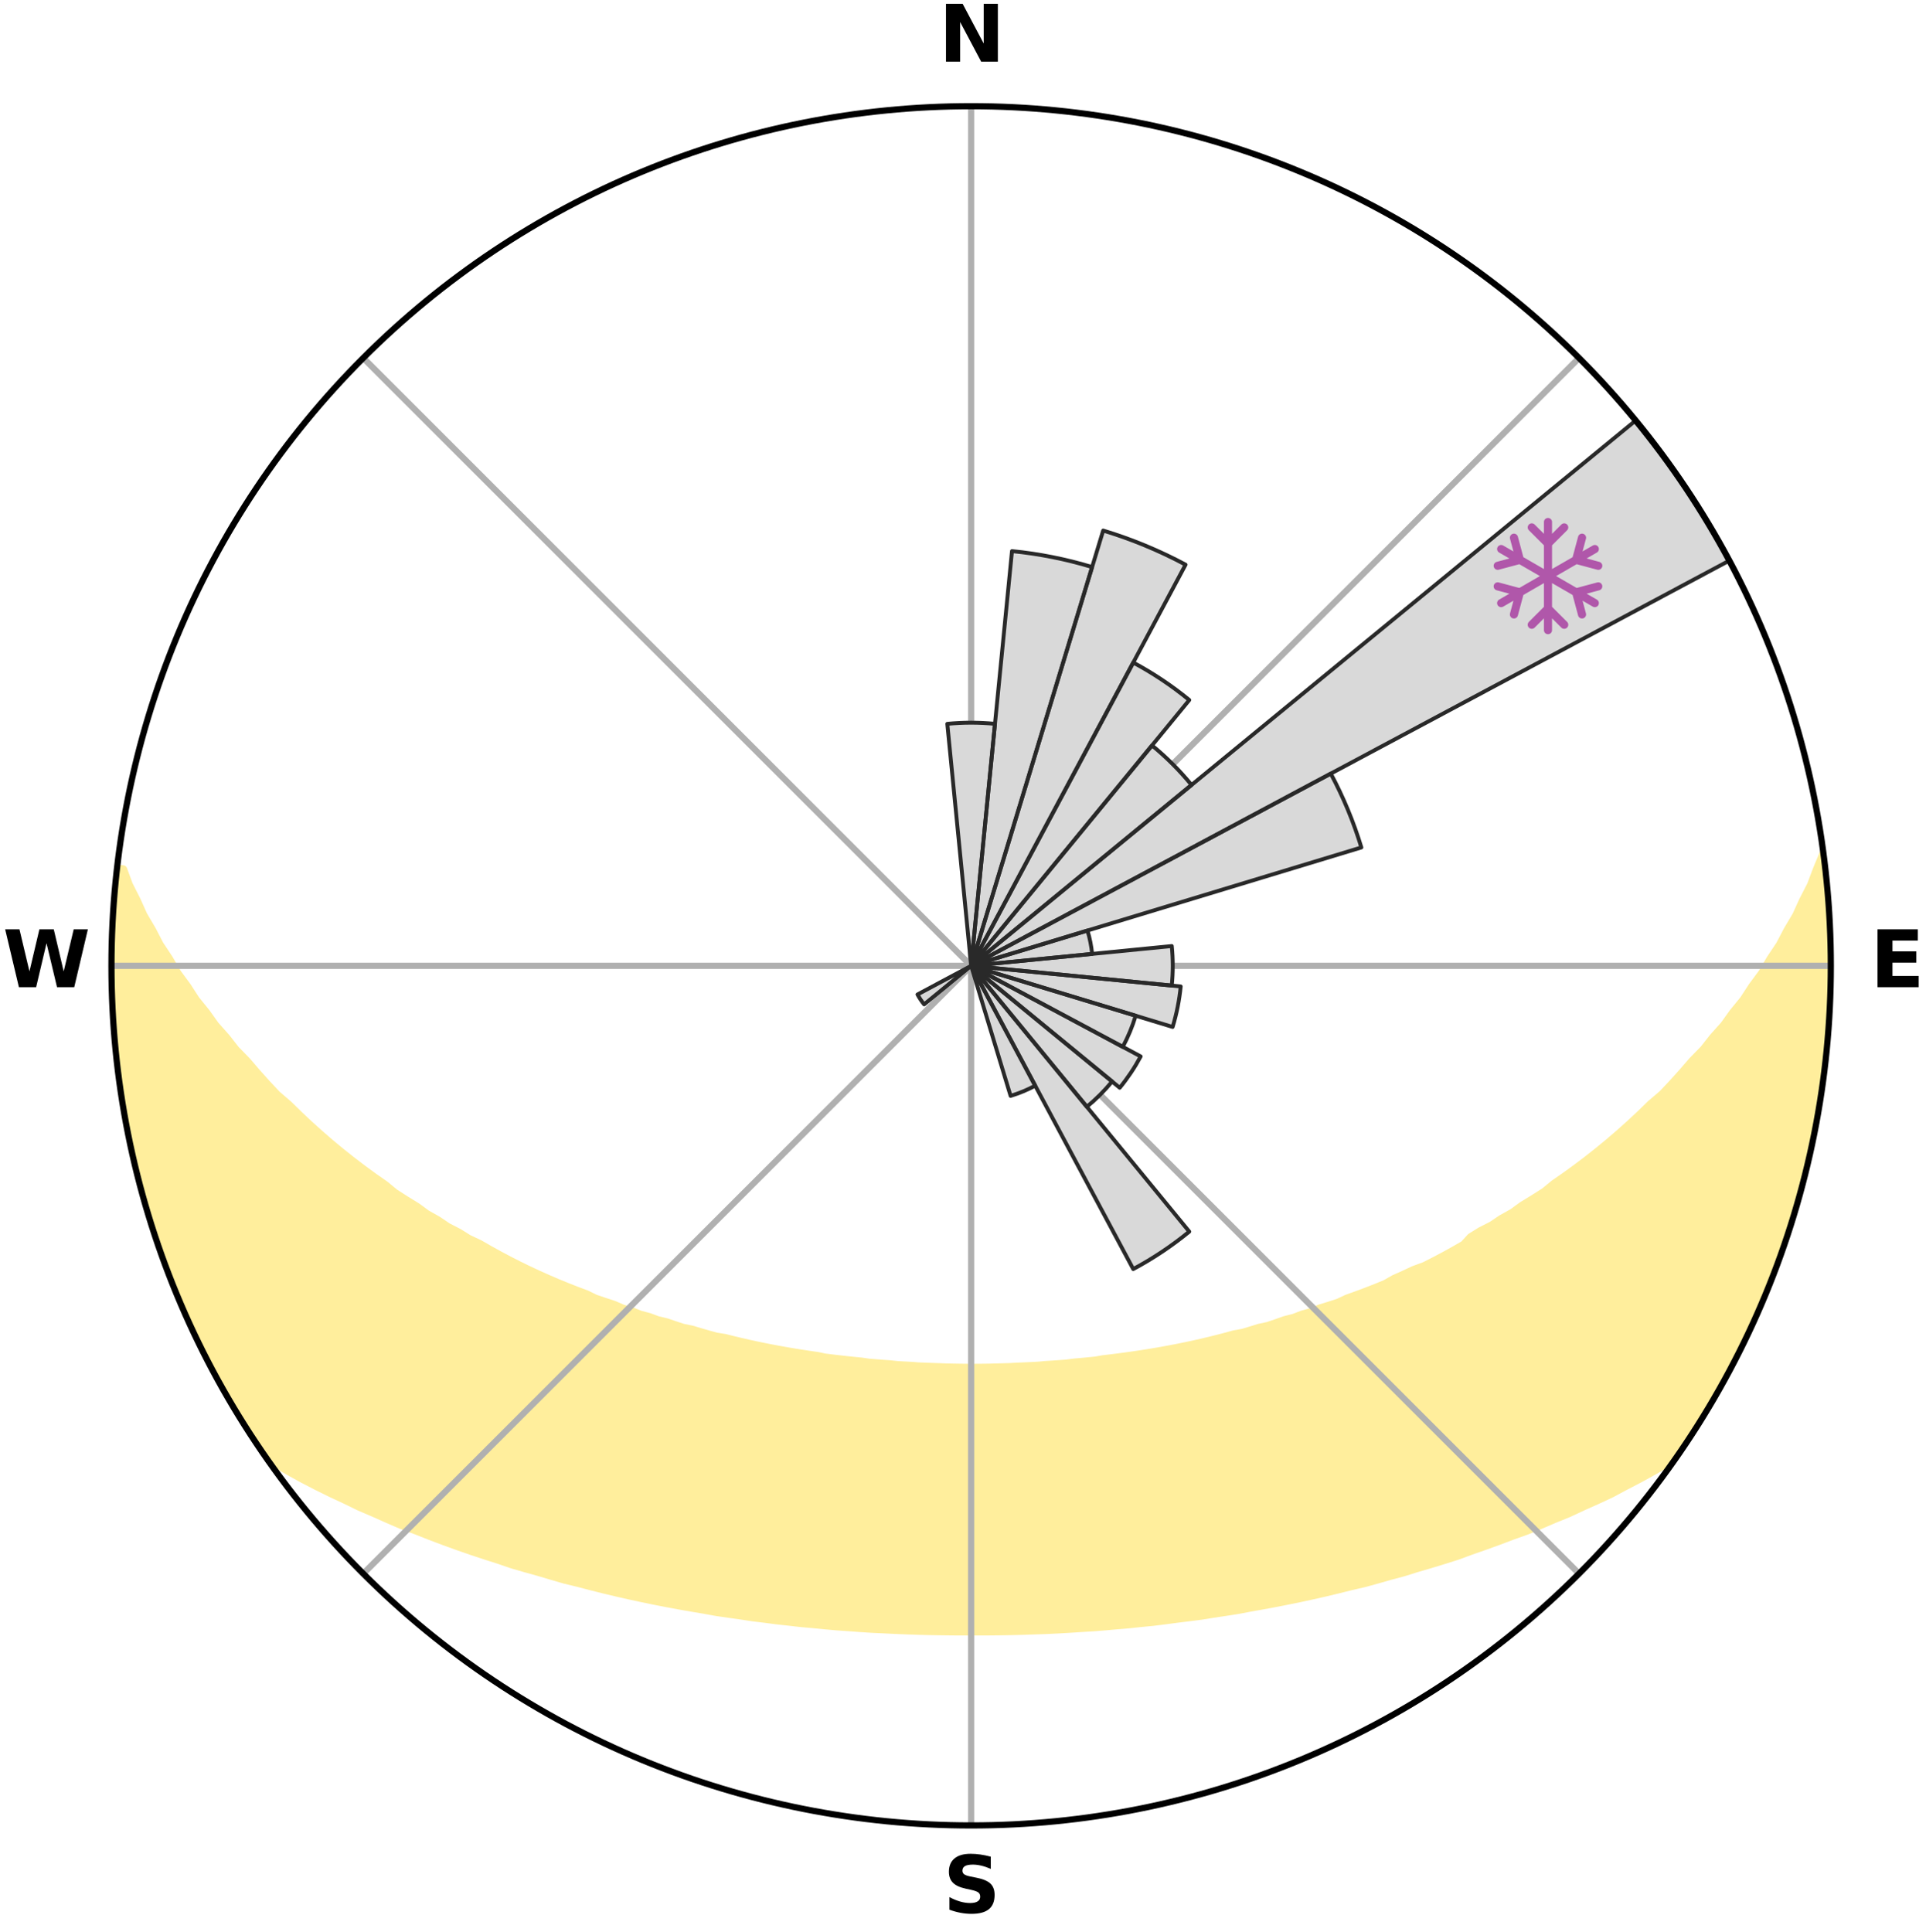 <?xml version="1.0" encoding="utf-8" standalone="no"?>
<!DOCTYPE svg PUBLIC "-//W3C//DTD SVG 1.1//EN"
  "http://www.w3.org/Graphics/SVG/1.1/DTD/svg11.dtd">
<svg xmlns:xlink="http://www.w3.org/1999/xlink" width="248.41pt" height="249.158pt" viewBox="0 0 248.41 249.158" xmlns="http://www.w3.org/2000/svg" version="1.1">
 <title>Ski Rose for 圣洁摇篮山滑雪场</title>
 <defs>
  <style type="text/css">*{stroke-linejoin: round; stroke-linecap: butt}</style>
 </defs>
 <g id="figure_1">
  <g id="patch_1">
   <path d="M 0 249.158 
L 248.41 249.158 
L 248.41 0 
L 0 0 
z
" style="fill: #ffffff"/>
  </g>
  <g id="axes_1">
   <g id="patch_2">
    <path d="M 236.135 124.579 
C 236.135 110.018 233.267 95.599 227.695 82.147 
C 222.122 68.695 213.955 56.471 203.659 46.175 
C 193.363 35.879 181.139 27.711 167.687 22.139 
C 154.235 16.567 139.815 13.699 125.255 13.699 
C 110.694 13.699 96.275 16.567 82.823 22.139 
C 69.371 27.711 57.147 35.879 46.851 46.175 
C 36.555 56.471 28.387 68.695 22.815 82.147 
C 17.243 95.599 14.375 110.018 14.375 124.579 
C 14.375 139.14 17.243 153.559 22.815 167.011 
C 28.387 180.463 36.555 192.687 46.851 202.983 
C 57.147 213.279 69.371 221.447 82.823 227.019 
C 96.275 232.591 110.694 235.459 125.255 235.459 
C 139.815 235.459 154.235 232.591 167.687 227.019 
C 181.139 221.447 193.363 213.279 203.659 202.983 
C 213.955 192.687 222.122 180.463 227.695 167.011 
C 233.267 153.559 236.135 139.14 236.135 124.579 
M 125.255 124.579 
C 125.255 124.579 125.255 124.579 125.255 124.579 
C 125.255 124.579 125.255 124.579 125.255 124.579 
C 125.255 124.579 125.255 124.579 125.255 124.579 
C 125.255 124.579 125.255 124.579 125.255 124.579 
C 125.255 124.579 125.255 124.579 125.255 124.579 
C 125.255 124.579 125.255 124.579 125.255 124.579 
C 125.255 124.579 125.255 124.579 125.255 124.579 
C 125.255 124.579 125.255 124.579 125.255 124.579 
C 125.255 124.579 125.255 124.579 125.255 124.579 
C 125.255 124.579 125.255 124.579 125.255 124.579 
C 125.255 124.579 125.255 124.579 125.255 124.579 
C 125.255 124.579 125.255 124.579 125.255 124.579 
C 125.255 124.579 125.255 124.579 125.255 124.579 
C 125.255 124.579 125.255 124.579 125.255 124.579 
C 125.255 124.579 125.255 124.579 125.255 124.579 
C 125.255 124.579 125.255 124.579 125.255 124.579 
z
" style="fill: #ffffff"/>
   </g>
   <g id="PolyCollection_1">
    <defs>
     <path id="ma8ad1314be" d="M 235.161 -139.048 
L 235.161 -139.048 
L 234.314 -137.005 
L 233.564 -135.008 
L 232.544 -133.023 
L 231.664 -131.087 
L 230.53 -129.175 
L 229.557 -127.31 
L 228.336 -125.479 
L 227.287 -123.689 
L 225.995 -121.941 
L 224.882 -120.229 
L 223.528 -118.568 
L 222.358 -116.937 
L 220.951 -115.365 
L 219.73 -113.815 
L 218.277 -112.332 
L 217.011 -110.866 
L 215.726 -109.439 
L 214.421 -108.053 
L 212.895 -106.749 
L 211.558 -105.446 
L 210.206 -104.184 
L 208.84 -102.962 
L 207.463 -101.781 
L 206.074 -100.639 
L 204.676 -99.538 
L 203.27 -98.475 
L 201.857 -97.453 
L 200.439 -96.469 
L 199.199 -95.452 
L 197.77 -94.542 
L 196.34 -93.671 
L 195.084 -92.756 
L 193.65 -91.956 
L 192.387 -91.108 
L 190.954 -90.378 
L 189.689 -89.594 
L 188.801 -88.626 
L 187.531 -87.895 
L 186.262 -87.194 
L 184.993 -86.522 
L 183.726 -85.878 
L 182.317 -85.361 
L 181.059 -84.774 
L 179.806 -84.214 
L 178.69 -83.577 
L 177.443 -83.067 
L 176.201 -82.582 
L 174.967 -82.121 
L 173.74 -81.683 
L 172.635 -81.163 
L 171.421 -80.769 
L 170.215 -80.397 
L 169.122 -79.94 
L 167.931 -79.607 
L 166.847 -79.189 
L 165.674 -78.894 
L 164.6 -78.512 
L 163.53 -78.148 
L 162.382 -77.904 
L 161.324 -77.573 
L 160.271 -77.258 
L 159.151 -77.059 
L 158.111 -76.773 
L 157.076 -76.503 
L 156.047 -76.246 
L 155.023 -76.002 
L 154.004 -75.772 
L 152.992 -75.554 
L 151.985 -75.349 
L 150.984 -75.155 
L 149.988 -74.971 
L 148.999 -74.799 
L 148.015 -74.636 
L 147.037 -74.483 
L 146.065 -74.339 
L 145.098 -74.204 
L 144.137 -74.077 
L 143.181 -73.958 
L 142.23 -73.846 
L 141.303 -73.681 
L 140.36 -73.586 
L 139.421 -73.498 
L 138.487 -73.415 
L 137.568 -73.291 
L 136.64 -73.223 
L 135.716 -73.16 
L 134.796 -73.102 
L 133.884 -73.015 
L 132.968 -72.969 
L 132.055 -72.928 
L 131.144 -72.891 
L 130.237 -72.839 
L 129.329 -72.813 
L 128.422 -72.791 
L 127.517 -72.764 
L 126.612 -72.753 
L 125.707 -72.746 
L 124.802 -72.746 
L 123.898 -72.757 
L 122.993 -72.772 
L 122.087 -72.79 
L 121.182 -72.827 
L 120.275 -72.857 
L 119.366 -72.89 
L 118.455 -72.927 
L 117.546 -72.998 
L 116.631 -73.047 
L 115.714 -73.1 
L 114.801 -73.198 
L 113.879 -73.264 
L 112.952 -73.336 
L 112.022 -73.412 
L 111.103 -73.548 
L 110.166 -73.64 
L 109.225 -73.738 
L 108.279 -73.843 
L 107.328 -73.954 
L 106.372 -74.073 
L 105.438 -74.271 
L 104.474 -74.409 
L 103.504 -74.556 
L 102.529 -74.711 
L 101.548 -74.876 
L 100.561 -75.051 
L 99.569 -75.237 
L 98.571 -75.433 
L 97.567 -75.64 
L 96.557 -75.86 
L 95.542 -76.092 
L 94.521 -76.337 
L 93.495 -76.595 
L 92.396 -76.769 
L 91.356 -77.054 
L 90.311 -77.355 
L 89.261 -77.671 
L 88.125 -77.9 
L 87.062 -78.248 
L 85.996 -78.613 
L 84.833 -78.89 
L 83.756 -79.291 
L 82.575 -79.604 
L 81.489 -80.042 
L 80.292 -80.394 
L 79.198 -80.872 
L 77.987 -81.266 
L 76.768 -81.681 
L 75.663 -82.224 
L 74.432 -82.684 
L 73.195 -83.169 
L 71.952 -83.678 
L 70.703 -84.213 
L 69.45 -84.774 
L 68.192 -85.361 
L 66.931 -85.976 
L 65.668 -86.618 
L 64.403 -87.289 
L 63.137 -87.989 
L 61.871 -88.718 
L 60.442 -89.389 
L 59.175 -90.18 
L 57.742 -90.918 
L 56.478 -91.774 
L 55.043 -92.582 
L 53.786 -93.504 
L 52.355 -94.383 
L 50.926 -95.3 
L 49.686 -96.325 
L 48.267 -97.316 
L 46.855 -98.347 
L 45.449 -99.416 
L 44.051 -100.525 
L 42.663 -101.674 
L 41.287 -102.863 
L 39.922 -104.092 
L 38.571 -105.362 
L 37.235 -106.671 
L 35.711 -107.983 
L 34.407 -109.376 
L 33.123 -110.81 
L 31.859 -112.283 
L 30.409 -113.773 
L 29.189 -115.329 
L 27.785 -116.908 
L 26.617 -118.546 
L 25.267 -120.213 
L 24.156 -121.932 
L 22.867 -123.686 
L 21.823 -125.482 
L 20.607 -127.319 
L 19.639 -129.19 
L 18.511 -131.108 
L 17.639 -133.049 
L 16.633 -135.038 
L 15.898 -137.039 
L 15.122 -137.127 
L 15.122 -137.127 
L 14.974 -135.198 
L 14.744 -133.276 
L 14.663 -131.343 
L 14.5 -129.415 
L 14.421 -127.481 
L 14.501 -125.546 
L 14.437 -123.612 
L 14.453 -121.678 
L 14.566 -119.746 
L 14.6 -117.811 
L 14.776 -115.884 
L 14.982 -113.961 
L 15.113 -112.03 
L 15.382 -110.114 
L 15.679 -108.203 
L 15.908 -106.281 
L 16.267 -104.379 
L 16.656 -102.484 
L 17.074 -100.596 
L 17.522 -98.715 
L 17.911 -96.818 
L 18.42 -94.951 
L 18.96 -93.093 
L 19.529 -91.244 
L 20.128 -89.404 
L 20.757 -87.575 
L 21.417 -85.756 
L 22.108 -83.948 
L 22.829 -82.153 
L 23.578 -80.369 
L 24.364 -78.601 
L 25.183 -76.847 
L 26.036 -75.11 
L 26.922 -73.39 
L 27.844 -71.689 
L 28.777 -69.995 
L 29.74 -68.317 
L 30.724 -66.651 
L 31.753 -65.012 
L 32.807 -63.389 
L 33.884 -61.782 
L 35.372 -60.466 
L 37.174 -59.403 
L 38.999 -58.393 
L 40.845 -57.437 
L 42.697 -56.524 
L 44.558 -55.657 
L 46.359 -54.778 
L 48.215 -53.985 
L 50.015 -53.179 
L 51.813 -52.408 
L 53.66 -51.724 
L 55.448 -51.018 
L 57.231 -50.344 
L 59.007 -49.7 
L 60.777 -49.085 
L 62.539 -48.499 
L 64.294 -47.941 
L 65.999 -47.355 
L 67.738 -46.849 
L 69.467 -46.368 
L 71.155 -45.863 
L 72.833 -45.378 
L 74.536 -44.967 
L 76.202 -44.532 
L 77.857 -44.114 
L 79.508 -43.722 
L 81.149 -43.346 
L 82.785 -42.994 
L 84.41 -42.657 
L 86.03 -42.343 
L 87.641 -42.042 
L 89.245 -41.763 
L 90.84 -41.495 
L 92.414 -41.208 
L 93.998 -40.978 
L 95.572 -40.756 
L 97.129 -40.519 
L 98.692 -40.331 
L 100.238 -40.125 
L 101.788 -39.959 
L 103.325 -39.781 
L 104.864 -39.645 
L 106.392 -39.495 
L 107.916 -39.358 
L 109.44 -39.252 
L 110.957 -39.14 
L 112.471 -39.042 
L 113.985 -38.973 
L 115.493 -38.898 
L 116.999 -38.835 
L 118.503 -38.784 
L 120.005 -38.746 
L 121.506 -38.722 
L 123.006 -38.705 
L 124.505 -38.7 
L 126.004 -38.702 
L 127.504 -38.703 
L 129.004 -38.719 
L 130.505 -38.746 
L 132.007 -38.785 
L 133.511 -38.836 
L 135.018 -38.889 
L 136.526 -38.963 
L 138.037 -39.05 
L 139.551 -39.149 
L 141.072 -39.239 
L 142.592 -39.363 
L 144.116 -39.5 
L 145.65 -39.628 
L 147.182 -39.792 
L 148.727 -39.941 
L 150.269 -40.132 
L 151.815 -40.34 
L 153.377 -40.532 
L 154.946 -40.734 
L 156.509 -40.987 
L 158.09 -41.223 
L 159.68 -41.47 
L 161.26 -41.774 
L 162.862 -42.058 
L 164.474 -42.355 
L 166.091 -42.674 
L 167.718 -43.007 
L 169.352 -43.363 
L 170.994 -43.735 
L 172.642 -44.131 
L 174.299 -44.546 
L 175.994 -44.935 
L 177.665 -45.396 
L 179.345 -45.878 
L 181.066 -46.335 
L 182.758 -46.868 
L 184.497 -47.374 
L 186.244 -47.906 
L 187.999 -48.464 
L 189.719 -49.101 
L 191.488 -49.716 
L 193.264 -50.36 
L 195.046 -51.034 
L 196.884 -51.688 
L 198.678 -52.426 
L 200.475 -53.198 
L 202.332 -53.951 
L 204.133 -54.794 
L 205.992 -55.623 
L 207.852 -56.491 
L 209.645 -57.452 
L 211.489 -58.41 
L 213.316 -59.417 
L 215.116 -60.482 
L 216.633 -61.776 
L 217.715 -63.381 
L 218.767 -65.005 
L 219.748 -66.674 
L 220.756 -68.325 
L 221.691 -70.018 
L 222.684 -71.679 
L 223.604 -73.382 
L 224.475 -75.11 
L 225.295 -76.862 
L 226.144 -78.601 
L 226.89 -80.387 
L 227.647 -82.167 
L 228.402 -83.949 
L 229.11 -85.749 
L 229.771 -87.568 
L 230.386 -89.403 
L 230.954 -91.252 
L 231.477 -93.115 
L 232.066 -94.958 
L 232.552 -96.83 
L 233.066 -98.696 
L 233.455 -100.592 
L 233.893 -102.476 
L 234.157 -104.395 
L 234.551 -106.289 
L 234.905 -108.192 
L 235.043 -110.125 
L 235.318 -112.039 
L 235.537 -113.96 
L 235.737 -115.884 
L 235.899 -117.812 
L 236.012 -119.743 
L 236.091 -121.677 
L 235.978 -123.613 
L 235.996 -125.545 
L 235.981 -127.479 
L 235.922 -129.411 
L 235.839 -131.343 
L 235.724 -133.273 
L 235.576 -135.202 
L 235.385 -137.127 
L 235.161 -139.048 
z
" style="stroke: #ffee9c"/>
    </defs>
    <g clip-path="url(#pb201a0fbb0)">
     <use xlink:href="#ma8ad1314be" x="0" y="249.158" style="fill: #ffee9c; stroke: #ffee9c"/>
    </g>
   </g>
   <g id="matplotlib.axis_1">
    <g id="xtick_1">
     <g id="line2d_1">
      <path d="M 125.255 124.579 
L 125.255 13.699 
" clip-path="url(#pb201a0fbb0)" style="fill: none; stroke: #b0b0b0; stroke-width: 0.8; stroke-linecap: square"/>
     </g>
     <g id="text_1">
      <!-- N -->
      <g transform="translate(121.07 7.958) scale(0.1 -0.1)">
       <defs>
        <path id="DejaVuSans-Bold-4e" d="M 588 4666 
L 1931 4666 
L 3628 1466 
L 3628 4666 
L 4769 4666 
L 4769 0 
L 3425 0 
L 1728 3200 
L 1728 0 
L 588 0 
L 588 4666 
z
" transform="scale(0.016)"/>
       </defs>
       <use xlink:href="#DejaVuSans-Bold-4e"/>
      </g>
     </g>
    </g>
    <g id="xtick_2">
     <g id="line2d_2">
      <path d="M 125.255 124.579 
L 203.659 46.175 
" clip-path="url(#pb201a0fbb0)" style="fill: none; stroke: #b0b0b0; stroke-width: 0.8; stroke-linecap: square"/>
     </g>
    </g>
    <g id="xtick_3">
     <g id="line2d_3">
      <path d="M 125.255 124.579 
L 236.135 124.579 
" clip-path="url(#pb201a0fbb0)" style="fill: none; stroke: #b0b0b0; stroke-width: 0.8; stroke-linecap: square"/>
     </g>
     <g id="text_2">
      <!-- E -->
      <g transform="translate(241.219 127.338) scale(0.1 -0.1)">
       <defs>
        <path id="DejaVuSans-Bold-45" d="M 588 4666 
L 3834 4666 
L 3834 3756 
L 1791 3756 
L 1791 2888 
L 3713 2888 
L 3713 1978 
L 1791 1978 
L 1791 909 
L 3903 909 
L 3903 0 
L 588 0 
L 588 4666 
z
" transform="scale(0.016)"/>
       </defs>
       <use xlink:href="#DejaVuSans-Bold-45"/>
      </g>
     </g>
    </g>
    <g id="xtick_4">
     <g id="line2d_4">
      <path d="M 125.255 124.579 
L 203.659 202.983 
" clip-path="url(#pb201a0fbb0)" style="fill: none; stroke: #b0b0b0; stroke-width: 0.8; stroke-linecap: square"/>
     </g>
    </g>
    <g id="xtick_5">
     <g id="line2d_5">
      <path d="M 125.255 124.579 
L 125.255 235.459 
" clip-path="url(#pb201a0fbb0)" style="fill: none; stroke: #b0b0b0; stroke-width: 0.8; stroke-linecap: square"/>
     </g>
     <g id="text_3">
      <!-- S -->
      <g transform="translate(121.654 246.718) scale(0.1 -0.1)">
       <defs>
        <path id="DejaVuSans-Bold-53" d="M 3834 4519 
L 3834 3531 
Q 3450 3703 3084 3790 
Q 2719 3878 2394 3878 
Q 1963 3878 1756 3759 
Q 1550 3641 1550 3391 
Q 1550 3203 1689 3098 
Q 1828 2994 2194 2919 
L 2706 2816 
Q 3484 2659 3812 2340 
Q 4141 2022 4141 1434 
Q 4141 663 3683 286 
Q 3225 -91 2284 -91 
Q 1841 -91 1394 -6 
Q 947 78 500 244 
L 500 1259 
Q 947 1022 1364 901 
Q 1781 781 2169 781 
Q 2563 781 2772 912 
Q 2981 1044 2981 1288 
Q 2981 1506 2839 1625 
Q 2697 1744 2272 1838 
L 1806 1941 
Q 1106 2091 782 2419 
Q 459 2747 459 3303 
Q 459 4000 909 4375 
Q 1359 4750 2203 4750 
Q 2588 4750 2994 4692 
Q 3400 4634 3834 4519 
z
" transform="scale(0.016)"/>
       </defs>
       <use xlink:href="#DejaVuSans-Bold-53"/>
      </g>
     </g>
    </g>
    <g id="xtick_6">
     <g id="line2d_6">
      <path d="M 125.255 124.579 
L 46.851 202.983 
" clip-path="url(#pb201a0fbb0)" style="fill: none; stroke: #b0b0b0; stroke-width: 0.8; stroke-linecap: square"/>
     </g>
    </g>
    <g id="xtick_7">
     <g id="line2d_7">
      <path d="M 125.255 124.579 
L 14.375 124.579 
" clip-path="url(#pb201a0fbb0)" style="fill: none; stroke: #b0b0b0; stroke-width: 0.8; stroke-linecap: square"/>
     </g>
     <g id="text_4">
      <!-- W -->
      <g transform="translate(0.36 127.338) scale(0.1 -0.1)">
       <defs>
        <path id="DejaVuSans-Bold-57" d="M 191 4666 
L 1344 4666 
L 2150 1275 
L 2950 4666 
L 4109 4666 
L 4909 1275 
L 5716 4666 
L 6859 4666 
L 5759 0 
L 4372 0 
L 3525 3547 
L 2688 0 
L 1300 0 
L 191 4666 
z
" transform="scale(0.016)"/>
       </defs>
       <use xlink:href="#DejaVuSans-Bold-57"/>
      </g>
     </g>
    </g>
    <g id="xtick_8">
     <g id="line2d_8">
      <path d="M 125.255 124.579 
L 46.851 46.175 
" clip-path="url(#pb201a0fbb0)" style="fill: none; stroke: #b0b0b0; stroke-width: 0.8; stroke-linecap: square"/>
     </g>
    </g>
   </g>
   <g id="matplotlib.axis_2"/>
   <g id="patch_3">
    <path d="M 125.255 124.579 
C 125.255 124.579 125.255 124.579 125.255 124.579 
C 125.255 124.579 125.255 124.579 125.255 124.579 
L 128.329 93.368 
C 127.307 93.268 126.281 93.217 125.255 93.217 
C 124.228 93.217 123.202 93.268 122.181 93.368 
z
" clip-path="url(#pb201a0fbb0)" style="fill: #d9d9d9"/>
   </g>
   <g id="patch_4">
    <path d="M 125.255 124.579 
C 125.255 124.579 125.255 124.579 125.255 124.579 
C 125.255 124.579 125.255 124.579 125.255 124.579 
L 140.858 73.142 
C 139.174 72.632 137.467 72.204 135.741 71.861 
C 134.016 71.518 132.274 71.259 130.523 71.087 
z
" clip-path="url(#pb201a0fbb0)" style="fill: #d9d9d9"/>
   </g>
   <g id="patch_5">
    <path d="M 125.255 124.579 
C 125.255 124.579 125.255 124.579 125.255 124.579 
C 125.255 124.579 125.255 124.579 125.255 124.579 
L 152.913 72.835 
C 151.219 71.93 149.482 71.108 147.708 70.373 
C 145.933 69.638 144.124 68.991 142.286 68.433 
z
" clip-path="url(#pb201a0fbb0)" style="fill: #d9d9d9"/>
   </g>
   <g id="patch_6">
    <path d="M 125.255 124.579 
C 125.255 124.579 125.255 124.579 125.255 124.579 
C 125.255 124.579 125.255 124.579 125.255 124.579 
L 153.391 90.295 
C 152.269 89.374 151.103 88.508 149.895 87.702 
C 148.688 86.895 147.443 86.148 146.162 85.464 
z
" clip-path="url(#pb201a0fbb0)" style="fill: #d9d9d9"/>
   </g>
   <g id="patch_7">
    <path d="M 125.255 124.579 
C 125.255 124.579 125.255 124.579 125.255 124.579 
C 125.255 124.579 125.255 124.579 125.255 124.579 
L 153.682 101.249 
C 152.918 100.319 152.11 99.427 151.259 98.575 
C 150.407 97.724 149.515 96.915 148.584 96.152 
z
" clip-path="url(#pb201a0fbb0)" style="fill: #d9d9d9"/>
   </g>
   <g id="patch_8">
    <path d="M 125.255 124.579 
C 125.255 124.579 125.255 124.579 125.255 124.579 
C 125.255 124.579 125.255 124.579 125.255 124.579 
L 223.042 72.311 
C 221.331 69.11 219.465 65.995 217.448 62.977 
C 215.432 59.96 213.269 57.043 210.966 54.238 
z
" clip-path="url(#pb201a0fbb0)" style="fill: #d9d9d9"/>
   </g>
   <g id="patch_9">
    <path d="M 125.255 124.579 
C 125.255 124.579 125.255 124.579 125.255 124.579 
C 125.255 124.579 125.255 124.579 125.255 124.579 
L 175.585 109.312 
C 175.085 107.664 174.505 106.042 173.846 104.452 
C 173.187 102.861 172.451 101.304 171.639 99.786 
z
" clip-path="url(#pb201a0fbb0)" style="fill: #d9d9d9"/>
   </g>
   <g id="patch_10">
    <path d="M 125.255 124.579 
C 125.255 124.579 125.255 124.579 125.255 124.579 
C 125.255 124.579 125.255 124.579 125.255 124.579 
L 140.86 123.042 
C 140.81 122.531 140.734 122.023 140.634 121.52 
C 140.534 121.016 140.409 120.518 140.26 120.027 
z
" clip-path="url(#pb201a0fbb0)" style="fill: #d9d9d9"/>
   </g>
   <g id="patch_11">
    <path d="M 125.255 124.579 
C 125.255 124.579 125.255 124.579 125.255 124.579 
C 125.255 124.579 125.255 124.579 125.255 124.579 
L 151.133 127.128 
C 151.217 126.281 151.259 125.43 151.259 124.579 
C 151.259 123.728 151.217 122.877 151.133 122.03 
z
" clip-path="url(#pb201a0fbb0)" style="fill: #d9d9d9"/>
   </g>
   <g id="patch_12">
    <path d="M 125.255 124.579 
C 125.255 124.579 125.255 124.579 125.255 124.579 
C 125.255 124.579 125.255 124.579 125.255 124.579 
L 151.245 132.463 
C 151.503 131.612 151.719 130.75 151.893 129.878 
C 152.066 129.006 152.197 128.126 152.284 127.241 
z
" clip-path="url(#pb201a0fbb0)" style="fill: #d9d9d9"/>
   </g>
   <g id="patch_13">
    <path d="M 125.255 124.579 
C 125.255 124.579 125.255 124.579 125.255 124.579 
C 125.255 124.579 125.255 124.579 125.255 124.579 
L 144.812 135.033 
C 145.154 134.393 145.465 133.736 145.743 133.065 
C 146.021 132.395 146.265 131.711 146.476 131.016 
z
" clip-path="url(#pb201a0fbb0)" style="fill: #d9d9d9"/>
   </g>
   <g id="patch_14">
    <path d="M 125.255 124.579 
C 125.255 124.579 125.255 124.579 125.255 124.579 
C 125.255 124.579 125.255 124.579 125.255 124.579 
L 144.42 140.308 
C 144.935 139.681 145.419 139.028 145.87 138.354 
C 146.321 137.679 146.738 136.982 147.121 136.267 
z
" clip-path="url(#pb201a0fbb0)" style="fill: #d9d9d9"/>
   </g>
   <g id="patch_15">
    <path d="M 125.255 124.579 
C 125.255 124.579 125.255 124.579 125.255 124.579 
C 125.255 124.579 125.255 124.579 125.255 124.579 
L 140.177 142.761 
C 140.772 142.273 141.342 141.755 141.887 141.211 
C 142.431 140.667 142.949 140.096 143.437 139.501 
z
" clip-path="url(#pb201a0fbb0)" style="fill: #d9d9d9"/>
   </g>
   <g id="patch_16">
    <path d="M 125.255 124.579 
C 125.255 124.579 125.255 124.579 125.255 124.579 
C 125.255 124.579 125.255 124.579 125.255 124.579 
L 146.162 163.694 
C 147.443 163.01 148.688 162.263 149.895 161.456 
C 151.103 160.65 152.269 159.785 153.391 158.864 
z
" clip-path="url(#pb201a0fbb0)" style="fill: #d9d9d9"/>
   </g>
   <g id="patch_17">
    <path d="M 125.255 124.579 
C 125.255 124.579 125.255 124.579 125.255 124.579 
C 125.255 124.579 125.255 124.579 125.255 124.579 
L 130.344 141.356 
C 130.893 141.189 131.434 140.996 131.964 140.776 
C 132.494 140.557 133.013 140.311 133.519 140.041 
z
" clip-path="url(#pb201a0fbb0)" style="fill: #d9d9d9"/>
   </g>
   <g id="patch_18">
    <path d="M 125.255 124.579 
C 125.255 124.579 125.255 124.579 125.255 124.579 
C 125.255 124.579 125.255 124.579 125.255 124.579 
L 125.255 124.579 
C 125.255 124.579 125.255 124.579 125.255 124.579 
C 125.255 124.579 125.255 124.579 125.255 124.579 
z
" clip-path="url(#pb201a0fbb0)" style="fill: #d9d9d9"/>
   </g>
   <g id="patch_19">
    <path d="M 125.255 124.579 
C 125.255 124.579 125.255 124.579 125.255 124.579 
C 125.255 124.579 125.255 124.579 125.255 124.579 
L 125.255 124.579 
C 125.255 124.579 125.255 124.579 125.255 124.579 
C 125.255 124.579 125.255 124.579 125.255 124.579 
z
" clip-path="url(#pb201a0fbb0)" style="fill: #d9d9d9"/>
   </g>
   <g id="patch_20">
    <path d="M 125.255 124.579 
C 125.255 124.579 125.255 124.579 125.255 124.579 
C 125.255 124.579 125.255 124.579 125.255 124.579 
L 125.255 124.579 
C 125.255 124.579 125.255 124.579 125.255 124.579 
C 125.255 124.579 125.255 124.579 125.255 124.579 
z
" clip-path="url(#pb201a0fbb0)" style="fill: #d9d9d9"/>
   </g>
   <g id="patch_21">
    <path d="M 125.255 124.579 
C 125.255 124.579 125.255 124.579 125.255 124.579 
C 125.255 124.579 125.255 124.579 125.255 124.579 
L 125.255 124.579 
C 125.255 124.579 125.255 124.579 125.255 124.579 
C 125.255 124.579 125.255 124.579 125.255 124.579 
z
" clip-path="url(#pb201a0fbb0)" style="fill: #d9d9d9"/>
   </g>
   <g id="patch_22">
    <path d="M 125.255 124.579 
C 125.255 124.579 125.255 124.579 125.255 124.579 
C 125.255 124.579 125.255 124.579 125.255 124.579 
L 125.255 124.579 
C 125.255 124.579 125.255 124.579 125.255 124.579 
C 125.255 124.579 125.255 124.579 125.255 124.579 
z
" clip-path="url(#pb201a0fbb0)" style="fill: #d9d9d9"/>
   </g>
   <g id="patch_23">
    <path d="M 125.255 124.579 
C 125.255 124.579 125.255 124.579 125.255 124.579 
C 125.255 124.579 125.255 124.579 125.255 124.579 
L 125.255 124.579 
C 125.255 124.579 125.255 124.579 125.255 124.579 
C 125.255 124.579 125.255 124.579 125.255 124.579 
z
" clip-path="url(#pb201a0fbb0)" style="fill: #d9d9d9"/>
   </g>
   <g id="patch_24">
    <path d="M 125.255 124.579 
C 125.255 124.579 125.255 124.579 125.255 124.579 
C 125.255 124.579 125.255 124.579 125.255 124.579 
L 118.34 128.275 
C 118.461 128.501 118.593 128.722 118.736 128.935 
C 118.878 129.148 119.031 129.355 119.194 129.553 
z
" clip-path="url(#pb201a0fbb0)" style="fill: #d9d9d9"/>
   </g>
   <g id="patch_25">
    <path d="M 125.255 124.579 
C 125.255 124.579 125.255 124.579 125.255 124.579 
C 125.255 124.579 125.255 124.579 125.255 124.579 
L 125.255 124.579 
C 125.255 124.579 125.255 124.579 125.255 124.579 
C 125.255 124.579 125.255 124.579 125.255 124.579 
z
" clip-path="url(#pb201a0fbb0)" style="fill: #d9d9d9"/>
   </g>
   <g id="patch_26">
    <path d="M 125.255 124.579 
C 125.255 124.579 125.255 124.579 125.255 124.579 
C 125.255 124.579 125.255 124.579 125.255 124.579 
L 125.255 124.579 
C 125.255 124.579 125.255 124.579 125.255 124.579 
C 125.255 124.579 125.255 124.579 125.255 124.579 
z
" clip-path="url(#pb201a0fbb0)" style="fill: #d9d9d9"/>
   </g>
   <g id="patch_27">
    <path d="M 125.255 124.579 
C 125.255 124.579 125.255 124.579 125.255 124.579 
C 125.255 124.579 125.255 124.579 125.255 124.579 
L 125.255 124.579 
C 125.255 124.579 125.255 124.579 125.255 124.579 
C 125.255 124.579 125.255 124.579 125.255 124.579 
z
" clip-path="url(#pb201a0fbb0)" style="fill: #d9d9d9"/>
   </g>
   <g id="patch_28">
    <path d="M 125.255 124.579 
C 125.255 124.579 125.255 124.579 125.255 124.579 
C 125.255 124.579 125.255 124.579 125.255 124.579 
L 125.255 124.579 
C 125.255 124.579 125.255 124.579 125.255 124.579 
C 125.255 124.579 125.255 124.579 125.255 124.579 
z
" clip-path="url(#pb201a0fbb0)" style="fill: #d9d9d9"/>
   </g>
   <g id="patch_29">
    <path d="M 125.255 124.579 
C 125.255 124.579 125.255 124.579 125.255 124.579 
C 125.255 124.579 125.255 124.579 125.255 124.579 
L 125.255 124.579 
C 125.255 124.579 125.255 124.579 125.255 124.579 
C 125.255 124.579 125.255 124.579 125.255 124.579 
z
" clip-path="url(#pb201a0fbb0)" style="fill: #d9d9d9"/>
   </g>
   <g id="patch_30">
    <path d="M 125.255 124.579 
C 125.255 124.579 125.255 124.579 125.255 124.579 
C 125.255 124.579 125.255 124.579 125.255 124.579 
L 125.255 124.579 
C 125.255 124.579 125.255 124.579 125.255 124.579 
C 125.255 124.579 125.255 124.579 125.255 124.579 
z
" clip-path="url(#pb201a0fbb0)" style="fill: #d9d9d9"/>
   </g>
   <g id="patch_31">
    <path d="M 125.255 124.579 
C 125.255 124.579 125.255 124.579 125.255 124.579 
C 125.255 124.579 125.255 124.579 125.255 124.579 
L 125.255 124.579 
C 125.255 124.579 125.255 124.579 125.255 124.579 
C 125.255 124.579 125.255 124.579 125.255 124.579 
z
" clip-path="url(#pb201a0fbb0)" style="fill: #d9d9d9"/>
   </g>
   <g id="patch_32">
    <path d="M 125.255 124.579 
C 125.255 124.579 125.255 124.579 125.255 124.579 
C 125.255 124.579 125.255 124.579 125.255 124.579 
L 125.255 124.579 
C 125.255 124.579 125.255 124.579 125.255 124.579 
C 125.255 124.579 125.255 124.579 125.255 124.579 
z
" clip-path="url(#pb201a0fbb0)" style="fill: #d9d9d9"/>
   </g>
   <g id="patch_33">
    <path d="M 125.255 124.579 
C 125.255 124.579 125.255 124.579 125.255 124.579 
C 125.255 124.579 125.255 124.579 125.255 124.579 
L 125.255 124.579 
C 125.255 124.579 125.255 124.579 125.255 124.579 
C 125.255 124.579 125.255 124.579 125.255 124.579 
z
" clip-path="url(#pb201a0fbb0)" style="fill: #d9d9d9"/>
   </g>
   <g id="patch_34">
    <path d="M 125.255 124.579 
C 125.255 124.579 125.255 124.579 125.255 124.579 
C 125.255 124.579 125.255 124.579 125.255 124.579 
L 125.255 124.579 
C 125.255 124.579 125.255 124.579 125.255 124.579 
C 125.255 124.579 125.255 124.579 125.255 124.579 
z
" clip-path="url(#pb201a0fbb0)" style="fill: #d9d9d9"/>
   </g>
   <g id="patch_35">
    <path d="M 122.181 93.368 
C 123.202 93.268 124.228 93.217 125.255 93.217 
C 126.281 93.217 127.307 93.268 128.329 93.368 
L 128.329 93.368 
C 127.307 93.268 126.281 93.217 125.255 93.217 
C 124.228 93.217 123.202 93.268 122.181 93.368 
z
" clip-path="url(#pb201a0fbb0)" style="fill: #badbb8"/>
   </g>
   <g id="patch_36">
    <path d="M 130.523 71.087 
C 132.274 71.259 134.016 71.518 135.741 71.861 
C 137.467 72.204 139.174 72.632 140.858 73.142 
L 140.858 73.142 
C 139.174 72.632 137.467 72.204 135.741 71.861 
C 134.016 71.518 132.274 71.259 130.523 71.087 
z
" clip-path="url(#pb201a0fbb0)" style="fill: #badbb8"/>
   </g>
   <g id="patch_37">
    <path d="M 142.286 68.433 
C 144.124 68.991 145.933 69.638 147.708 70.373 
C 149.482 71.108 151.219 71.93 152.913 72.835 
L 152.913 72.835 
C 151.219 71.93 149.482 71.108 147.708 70.373 
C 145.933 69.638 144.124 68.991 142.286 68.433 
z
" clip-path="url(#pb201a0fbb0)" style="fill: #badbb8"/>
   </g>
   <g id="patch_38">
    <path d="M 146.162 85.464 
C 147.443 86.148 148.688 86.895 149.895 87.702 
C 151.103 88.508 152.269 89.374 153.391 90.295 
L 153.391 90.295 
C 152.269 89.374 151.103 88.508 149.895 87.702 
C 148.688 86.895 147.443 86.148 146.162 85.464 
z
" clip-path="url(#pb201a0fbb0)" style="fill: #badbb8"/>
   </g>
   <g id="patch_39">
    <path d="M 148.584 96.152 
C 149.515 96.915 150.407 97.724 151.259 98.575 
C 152.11 99.427 152.918 100.319 153.682 101.249 
L 153.682 101.249 
C 152.918 100.319 152.11 99.427 151.259 98.575 
C 150.407 97.724 149.515 96.915 148.584 96.152 
z
" clip-path="url(#pb201a0fbb0)" style="fill: #badbb8"/>
   </g>
   <g id="patch_40">
    <path d="M 210.966 54.238 
C 213.269 57.043 215.432 59.96 217.448 62.977 
C 219.465 65.995 221.331 69.11 223.042 72.311 
L 223.042 72.311 
C 221.331 69.11 219.465 65.995 217.448 62.977 
C 215.432 59.96 213.269 57.043 210.966 54.238 
z
" clip-path="url(#pb201a0fbb0)" style="fill: #badbb8"/>
   </g>
   <g id="patch_41">
    <path d="M 171.639 99.786 
C 172.451 101.304 173.187 102.861 173.846 104.452 
C 174.505 106.042 175.085 107.664 175.585 109.312 
L 175.585 109.312 
C 175.085 107.664 174.505 106.042 173.846 104.452 
C 173.187 102.861 172.451 101.304 171.639 99.786 
z
" clip-path="url(#pb201a0fbb0)" style="fill: #badbb8"/>
   </g>
   <g id="patch_42">
    <path d="M 140.26 120.027 
C 140.409 120.518 140.534 121.016 140.634 121.52 
C 140.734 122.023 140.81 122.531 140.86 123.042 
L 140.86 123.042 
C 140.81 122.531 140.734 122.023 140.634 121.52 
C 140.534 121.016 140.409 120.518 140.26 120.027 
z
" clip-path="url(#pb201a0fbb0)" style="fill: #badbb8"/>
   </g>
   <g id="patch_43">
    <path d="M 151.133 122.03 
C 151.217 122.877 151.259 123.728 151.259 124.579 
C 151.259 125.43 151.217 126.281 151.133 127.128 
L 151.133 127.128 
C 151.217 126.281 151.259 125.43 151.259 124.579 
C 151.259 123.728 151.217 122.877 151.133 122.03 
z
" clip-path="url(#pb201a0fbb0)" style="fill: #badbb8"/>
   </g>
   <g id="patch_44">
    <path d="M 152.284 127.241 
C 152.197 128.126 152.066 129.006 151.893 129.878 
C 151.719 130.75 151.503 131.612 151.245 132.463 
L 151.245 132.463 
C 151.503 131.612 151.719 130.75 151.893 129.878 
C 152.066 129.006 152.197 128.126 152.284 127.241 
z
" clip-path="url(#pb201a0fbb0)" style="fill: #badbb8"/>
   </g>
   <g id="patch_45">
    <path d="M 146.476 131.016 
C 146.265 131.711 146.021 132.395 145.743 133.065 
C 145.465 133.736 145.154 134.393 144.812 135.033 
L 144.812 135.033 
C 145.154 134.393 145.465 133.736 145.743 133.065 
C 146.021 132.395 146.265 131.711 146.476 131.016 
z
" clip-path="url(#pb201a0fbb0)" style="fill: #badbb8"/>
   </g>
   <g id="patch_46">
    <path d="M 147.121 136.267 
C 146.738 136.982 146.321 137.679 145.87 138.354 
C 145.419 139.028 144.935 139.681 144.42 140.308 
L 144.42 140.308 
C 144.935 139.681 145.419 139.028 145.87 138.354 
C 146.321 137.679 146.738 136.982 147.121 136.267 
z
" clip-path="url(#pb201a0fbb0)" style="fill: #badbb8"/>
   </g>
   <g id="patch_47">
    <path d="M 143.437 139.501 
C 142.949 140.096 142.431 140.667 141.887 141.211 
C 141.342 141.755 140.772 142.273 140.177 142.761 
L 140.177 142.761 
C 140.772 142.273 141.342 141.755 141.887 141.211 
C 142.431 140.667 142.949 140.096 143.437 139.501 
z
" clip-path="url(#pb201a0fbb0)" style="fill: #badbb8"/>
   </g>
   <g id="patch_48">
    <path d="M 153.391 158.864 
C 152.269 159.785 151.103 160.65 149.895 161.456 
C 148.688 162.263 147.443 163.01 146.162 163.694 
L 146.162 163.694 
C 147.443 163.01 148.688 162.263 149.895 161.456 
C 151.103 160.65 152.269 159.785 153.391 158.864 
z
" clip-path="url(#pb201a0fbb0)" style="fill: #badbb8"/>
   </g>
   <g id="patch_49">
    <path d="M 133.519 140.041 
C 133.013 140.311 132.494 140.557 131.964 140.776 
C 131.434 140.996 130.893 141.189 130.344 141.356 
L 130.344 141.356 
C 130.893 141.189 131.434 140.996 131.964 140.776 
C 132.494 140.557 133.013 140.311 133.519 140.041 
z
" clip-path="url(#pb201a0fbb0)" style="fill: #badbb8"/>
   </g>
   <g id="patch_50">
    <path d="M 125.255 124.579 
C 125.255 124.579 125.255 124.579 125.255 124.579 
C 125.255 124.579 125.255 124.579 125.255 124.579 
L 125.255 124.579 
C 125.255 124.579 125.255 124.579 125.255 124.579 
C 125.255 124.579 125.255 124.579 125.255 124.579 
z
" clip-path="url(#pb201a0fbb0)" style="fill: #badbb8"/>
   </g>
   <g id="patch_51">
    <path d="M 125.255 124.579 
C 125.255 124.579 125.255 124.579 125.255 124.579 
C 125.255 124.579 125.255 124.579 125.255 124.579 
L 125.255 124.579 
C 125.255 124.579 125.255 124.579 125.255 124.579 
C 125.255 124.579 125.255 124.579 125.255 124.579 
z
" clip-path="url(#pb201a0fbb0)" style="fill: #badbb8"/>
   </g>
   <g id="patch_52">
    <path d="M 125.255 124.579 
C 125.255 124.579 125.255 124.579 125.255 124.579 
C 125.255 124.579 125.255 124.579 125.255 124.579 
L 125.255 124.579 
C 125.255 124.579 125.255 124.579 125.255 124.579 
C 125.255 124.579 125.255 124.579 125.255 124.579 
z
" clip-path="url(#pb201a0fbb0)" style="fill: #badbb8"/>
   </g>
   <g id="patch_53">
    <path d="M 125.255 124.579 
C 125.255 124.579 125.255 124.579 125.255 124.579 
C 125.255 124.579 125.255 124.579 125.255 124.579 
L 125.255 124.579 
C 125.255 124.579 125.255 124.579 125.255 124.579 
C 125.255 124.579 125.255 124.579 125.255 124.579 
z
" clip-path="url(#pb201a0fbb0)" style="fill: #badbb8"/>
   </g>
   <g id="patch_54">
    <path d="M 125.255 124.579 
C 125.255 124.579 125.255 124.579 125.255 124.579 
C 125.255 124.579 125.255 124.579 125.255 124.579 
L 125.255 124.579 
C 125.255 124.579 125.255 124.579 125.255 124.579 
C 125.255 124.579 125.255 124.579 125.255 124.579 
z
" clip-path="url(#pb201a0fbb0)" style="fill: #badbb8"/>
   </g>
   <g id="patch_55">
    <path d="M 125.255 124.579 
C 125.255 124.579 125.255 124.579 125.255 124.579 
C 125.255 124.579 125.255 124.579 125.255 124.579 
L 125.255 124.579 
C 125.255 124.579 125.255 124.579 125.255 124.579 
C 125.255 124.579 125.255 124.579 125.255 124.579 
z
" clip-path="url(#pb201a0fbb0)" style="fill: #badbb8"/>
   </g>
   <g id="patch_56">
    <path d="M 119.194 129.553 
C 119.031 129.355 118.878 129.148 118.736 128.935 
C 118.593 128.722 118.461 128.501 118.34 128.275 
L 118.34 128.275 
C 118.461 128.501 118.593 128.722 118.736 128.935 
C 118.878 129.148 119.031 129.355 119.194 129.553 
z
" clip-path="url(#pb201a0fbb0)" style="fill: #badbb8"/>
   </g>
   <g id="patch_57">
    <path d="M 125.255 124.579 
C 125.255 124.579 125.255 124.579 125.255 124.579 
C 125.255 124.579 125.255 124.579 125.255 124.579 
L 125.255 124.579 
C 125.255 124.579 125.255 124.579 125.255 124.579 
C 125.255 124.579 125.255 124.579 125.255 124.579 
z
" clip-path="url(#pb201a0fbb0)" style="fill: #badbb8"/>
   </g>
   <g id="patch_58">
    <path d="M 125.255 124.579 
C 125.255 124.579 125.255 124.579 125.255 124.579 
C 125.255 124.579 125.255 124.579 125.255 124.579 
L 125.255 124.579 
C 125.255 124.579 125.255 124.579 125.255 124.579 
C 125.255 124.579 125.255 124.579 125.255 124.579 
z
" clip-path="url(#pb201a0fbb0)" style="fill: #badbb8"/>
   </g>
   <g id="patch_59">
    <path d="M 125.255 124.579 
C 125.255 124.579 125.255 124.579 125.255 124.579 
C 125.255 124.579 125.255 124.579 125.255 124.579 
L 125.255 124.579 
C 125.255 124.579 125.255 124.579 125.255 124.579 
C 125.255 124.579 125.255 124.579 125.255 124.579 
z
" clip-path="url(#pb201a0fbb0)" style="fill: #badbb8"/>
   </g>
   <g id="patch_60">
    <path d="M 125.255 124.579 
C 125.255 124.579 125.255 124.579 125.255 124.579 
C 125.255 124.579 125.255 124.579 125.255 124.579 
L 125.255 124.579 
C 125.255 124.579 125.255 124.579 125.255 124.579 
C 125.255 124.579 125.255 124.579 125.255 124.579 
z
" clip-path="url(#pb201a0fbb0)" style="fill: #badbb8"/>
   </g>
   <g id="patch_61">
    <path d="M 125.255 124.579 
C 125.255 124.579 125.255 124.579 125.255 124.579 
C 125.255 124.579 125.255 124.579 125.255 124.579 
L 125.255 124.579 
C 125.255 124.579 125.255 124.579 125.255 124.579 
C 125.255 124.579 125.255 124.579 125.255 124.579 
z
" clip-path="url(#pb201a0fbb0)" style="fill: #badbb8"/>
   </g>
   <g id="patch_62">
    <path d="M 125.255 124.579 
C 125.255 124.579 125.255 124.579 125.255 124.579 
C 125.255 124.579 125.255 124.579 125.255 124.579 
L 125.255 124.579 
C 125.255 124.579 125.255 124.579 125.255 124.579 
C 125.255 124.579 125.255 124.579 125.255 124.579 
z
" clip-path="url(#pb201a0fbb0)" style="fill: #badbb8"/>
   </g>
   <g id="patch_63">
    <path d="M 125.255 124.579 
C 125.255 124.579 125.255 124.579 125.255 124.579 
C 125.255 124.579 125.255 124.579 125.255 124.579 
L 125.255 124.579 
C 125.255 124.579 125.255 124.579 125.255 124.579 
C 125.255 124.579 125.255 124.579 125.255 124.579 
z
" clip-path="url(#pb201a0fbb0)" style="fill: #badbb8"/>
   </g>
   <g id="patch_64">
    <path d="M 125.255 124.579 
C 125.255 124.579 125.255 124.579 125.255 124.579 
C 125.255 124.579 125.255 124.579 125.255 124.579 
L 125.255 124.579 
C 125.255 124.579 125.255 124.579 125.255 124.579 
C 125.255 124.579 125.255 124.579 125.255 124.579 
z
" clip-path="url(#pb201a0fbb0)" style="fill: #badbb8"/>
   </g>
   <g id="patch_65">
    <path d="M 125.255 124.579 
C 125.255 124.579 125.255 124.579 125.255 124.579 
C 125.255 124.579 125.255 124.579 125.255 124.579 
L 125.255 124.579 
C 125.255 124.579 125.255 124.579 125.255 124.579 
C 125.255 124.579 125.255 124.579 125.255 124.579 
z
" clip-path="url(#pb201a0fbb0)" style="fill: #badbb8"/>
   </g>
   <g id="patch_66">
    <path d="M 125.255 124.579 
C 125.255 124.579 125.255 124.579 125.255 124.579 
C 125.255 124.579 125.255 124.579 125.255 124.579 
L 125.255 124.579 
C 125.255 124.579 125.255 124.579 125.255 124.579 
C 125.255 124.579 125.255 124.579 125.255 124.579 
z
" clip-path="url(#pb201a0fbb0)" style="fill: #badbb8"/>
   </g>
   <g id="patch_67">
    <path d="M 122.181 93.368 
C 123.202 93.268 124.228 93.217 125.255 93.217 
C 126.281 93.217 127.307 93.268 128.329 93.368 
L 128.329 93.368 
C 127.307 93.268 126.281 93.217 125.255 93.217 
C 124.228 93.217 123.202 93.268 122.181 93.368 
z
" clip-path="url(#pb201a0fbb0)" style="fill: #a1a1d8"/>
   </g>
   <g id="patch_68">
    <path d="M 130.523 71.087 
C 132.274 71.259 134.016 71.518 135.741 71.861 
C 137.467 72.204 139.174 72.632 140.858 73.142 
L 140.858 73.142 
C 139.174 72.632 137.467 72.204 135.741 71.861 
C 134.016 71.518 132.274 71.259 130.523 71.087 
z
" clip-path="url(#pb201a0fbb0)" style="fill: #a1a1d8"/>
   </g>
   <g id="patch_69">
    <path d="M 142.286 68.433 
C 144.124 68.991 145.933 69.638 147.708 70.373 
C 149.482 71.108 151.219 71.93 152.913 72.835 
L 152.913 72.835 
C 151.219 71.93 149.482 71.108 147.708 70.373 
C 145.933 69.638 144.124 68.991 142.286 68.433 
z
" clip-path="url(#pb201a0fbb0)" style="fill: #a1a1d8"/>
   </g>
   <g id="patch_70">
    <path d="M 146.162 85.464 
C 147.443 86.148 148.688 86.895 149.895 87.702 
C 151.103 88.508 152.269 89.374 153.391 90.295 
L 153.391 90.295 
C 152.269 89.374 151.103 88.508 149.895 87.702 
C 148.688 86.895 147.443 86.148 146.162 85.464 
z
" clip-path="url(#pb201a0fbb0)" style="fill: #a1a1d8"/>
   </g>
   <g id="patch_71">
    <path d="M 148.584 96.152 
C 149.515 96.915 150.407 97.724 151.259 98.575 
C 152.11 99.427 152.918 100.319 153.682 101.249 
L 153.682 101.249 
C 152.918 100.319 152.11 99.427 151.259 98.575 
C 150.407 97.724 149.515 96.915 148.584 96.152 
z
" clip-path="url(#pb201a0fbb0)" style="fill: #a1a1d8"/>
   </g>
   <g id="patch_72">
    <path d="M 210.966 54.238 
C 213.269 57.043 215.432 59.96 217.448 62.977 
C 219.465 65.995 221.331 69.11 223.042 72.311 
L 223.042 72.311 
C 221.331 69.11 219.465 65.995 217.448 62.977 
C 215.432 59.96 213.269 57.043 210.966 54.238 
z
" clip-path="url(#pb201a0fbb0)" style="fill: #a1a1d8"/>
   </g>
   <g id="patch_73">
    <path d="M 171.639 99.786 
C 172.451 101.304 173.187 102.861 173.846 104.452 
C 174.505 106.042 175.085 107.664 175.585 109.312 
L 175.585 109.312 
C 175.085 107.664 174.505 106.042 173.846 104.452 
C 173.187 102.861 172.451 101.304 171.639 99.786 
z
" clip-path="url(#pb201a0fbb0)" style="fill: #a1a1d8"/>
   </g>
   <g id="patch_74">
    <path d="M 140.26 120.027 
C 140.409 120.518 140.534 121.016 140.634 121.52 
C 140.734 122.023 140.81 122.531 140.86 123.042 
L 140.86 123.042 
C 140.81 122.531 140.734 122.023 140.634 121.52 
C 140.534 121.016 140.409 120.518 140.26 120.027 
z
" clip-path="url(#pb201a0fbb0)" style="fill: #a1a1d8"/>
   </g>
   <g id="patch_75">
    <path d="M 151.133 122.03 
C 151.217 122.877 151.259 123.728 151.259 124.579 
C 151.259 125.43 151.217 126.281 151.133 127.128 
L 151.133 127.128 
C 151.217 126.281 151.259 125.43 151.259 124.579 
C 151.259 123.728 151.217 122.877 151.133 122.03 
z
" clip-path="url(#pb201a0fbb0)" style="fill: #a1a1d8"/>
   </g>
   <g id="patch_76">
    <path d="M 152.284 127.241 
C 152.197 128.126 152.066 129.006 151.893 129.878 
C 151.719 130.75 151.503 131.612 151.245 132.463 
L 151.245 132.463 
C 151.503 131.612 151.719 130.75 151.893 129.878 
C 152.066 129.006 152.197 128.126 152.284 127.241 
z
" clip-path="url(#pb201a0fbb0)" style="fill: #a1a1d8"/>
   </g>
   <g id="patch_77">
    <path d="M 146.476 131.016 
C 146.265 131.711 146.021 132.395 145.743 133.065 
C 145.465 133.736 145.154 134.393 144.812 135.033 
L 144.812 135.033 
C 145.154 134.393 145.465 133.736 145.743 133.065 
C 146.021 132.395 146.265 131.711 146.476 131.016 
z
" clip-path="url(#pb201a0fbb0)" style="fill: #a1a1d8"/>
   </g>
   <g id="patch_78">
    <path d="M 147.121 136.267 
C 146.738 136.982 146.321 137.679 145.87 138.354 
C 145.419 139.028 144.935 139.681 144.42 140.308 
L 144.42 140.308 
C 144.935 139.681 145.419 139.028 145.87 138.354 
C 146.321 137.679 146.738 136.982 147.121 136.267 
z
" clip-path="url(#pb201a0fbb0)" style="fill: #a1a1d8"/>
   </g>
   <g id="patch_79">
    <path d="M 143.437 139.501 
C 142.949 140.096 142.431 140.667 141.887 141.211 
C 141.342 141.755 140.772 142.273 140.177 142.761 
L 140.177 142.761 
C 140.772 142.273 141.342 141.755 141.887 141.211 
C 142.431 140.667 142.949 140.096 143.437 139.501 
z
" clip-path="url(#pb201a0fbb0)" style="fill: #a1a1d8"/>
   </g>
   <g id="patch_80">
    <path d="M 153.391 158.864 
C 152.269 159.785 151.103 160.65 149.895 161.456 
C 148.688 162.263 147.443 163.01 146.162 163.694 
L 146.162 163.694 
C 147.443 163.01 148.688 162.263 149.895 161.456 
C 151.103 160.65 152.269 159.785 153.391 158.864 
z
" clip-path="url(#pb201a0fbb0)" style="fill: #a1a1d8"/>
   </g>
   <g id="patch_81">
    <path d="M 133.519 140.041 
C 133.013 140.311 132.494 140.557 131.964 140.776 
C 131.434 140.996 130.893 141.189 130.344 141.356 
L 130.344 141.356 
C 130.893 141.189 131.434 140.996 131.964 140.776 
C 132.494 140.557 133.013 140.311 133.519 140.041 
z
" clip-path="url(#pb201a0fbb0)" style="fill: #a1a1d8"/>
   </g>
   <g id="patch_82">
    <path d="M 125.255 124.579 
C 125.255 124.579 125.255 124.579 125.255 124.579 
C 125.255 124.579 125.255 124.579 125.255 124.579 
L 125.255 124.579 
C 125.255 124.579 125.255 124.579 125.255 124.579 
C 125.255 124.579 125.255 124.579 125.255 124.579 
z
" clip-path="url(#pb201a0fbb0)" style="fill: #a1a1d8"/>
   </g>
   <g id="patch_83">
    <path d="M 125.255 124.579 
C 125.255 124.579 125.255 124.579 125.255 124.579 
C 125.255 124.579 125.255 124.579 125.255 124.579 
L 125.255 124.579 
C 125.255 124.579 125.255 124.579 125.255 124.579 
C 125.255 124.579 125.255 124.579 125.255 124.579 
z
" clip-path="url(#pb201a0fbb0)" style="fill: #a1a1d8"/>
   </g>
   <g id="patch_84">
    <path d="M 125.255 124.579 
C 125.255 124.579 125.255 124.579 125.255 124.579 
C 125.255 124.579 125.255 124.579 125.255 124.579 
L 125.255 124.579 
C 125.255 124.579 125.255 124.579 125.255 124.579 
C 125.255 124.579 125.255 124.579 125.255 124.579 
z
" clip-path="url(#pb201a0fbb0)" style="fill: #a1a1d8"/>
   </g>
   <g id="patch_85">
    <path d="M 125.255 124.579 
C 125.255 124.579 125.255 124.579 125.255 124.579 
C 125.255 124.579 125.255 124.579 125.255 124.579 
L 125.255 124.579 
C 125.255 124.579 125.255 124.579 125.255 124.579 
C 125.255 124.579 125.255 124.579 125.255 124.579 
z
" clip-path="url(#pb201a0fbb0)" style="fill: #a1a1d8"/>
   </g>
   <g id="patch_86">
    <path d="M 125.255 124.579 
C 125.255 124.579 125.255 124.579 125.255 124.579 
C 125.255 124.579 125.255 124.579 125.255 124.579 
L 125.255 124.579 
C 125.255 124.579 125.255 124.579 125.255 124.579 
C 125.255 124.579 125.255 124.579 125.255 124.579 
z
" clip-path="url(#pb201a0fbb0)" style="fill: #a1a1d8"/>
   </g>
   <g id="patch_87">
    <path d="M 125.255 124.579 
C 125.255 124.579 125.255 124.579 125.255 124.579 
C 125.255 124.579 125.255 124.579 125.255 124.579 
L 125.255 124.579 
C 125.255 124.579 125.255 124.579 125.255 124.579 
C 125.255 124.579 125.255 124.579 125.255 124.579 
z
" clip-path="url(#pb201a0fbb0)" style="fill: #a1a1d8"/>
   </g>
   <g id="patch_88">
    <path d="M 119.194 129.553 
C 119.031 129.355 118.878 129.148 118.736 128.935 
C 118.593 128.722 118.461 128.501 118.34 128.275 
L 118.34 128.275 
C 118.461 128.501 118.593 128.722 118.736 128.935 
C 118.878 129.148 119.031 129.355 119.194 129.553 
z
" clip-path="url(#pb201a0fbb0)" style="fill: #a1a1d8"/>
   </g>
   <g id="patch_89">
    <path d="M 125.255 124.579 
C 125.255 124.579 125.255 124.579 125.255 124.579 
C 125.255 124.579 125.255 124.579 125.255 124.579 
L 125.255 124.579 
C 125.255 124.579 125.255 124.579 125.255 124.579 
C 125.255 124.579 125.255 124.579 125.255 124.579 
z
" clip-path="url(#pb201a0fbb0)" style="fill: #a1a1d8"/>
   </g>
   <g id="patch_90">
    <path d="M 125.255 124.579 
C 125.255 124.579 125.255 124.579 125.255 124.579 
C 125.255 124.579 125.255 124.579 125.255 124.579 
L 125.255 124.579 
C 125.255 124.579 125.255 124.579 125.255 124.579 
C 125.255 124.579 125.255 124.579 125.255 124.579 
z
" clip-path="url(#pb201a0fbb0)" style="fill: #a1a1d8"/>
   </g>
   <g id="patch_91">
    <path d="M 125.255 124.579 
C 125.255 124.579 125.255 124.579 125.255 124.579 
C 125.255 124.579 125.255 124.579 125.255 124.579 
L 125.255 124.579 
C 125.255 124.579 125.255 124.579 125.255 124.579 
C 125.255 124.579 125.255 124.579 125.255 124.579 
z
" clip-path="url(#pb201a0fbb0)" style="fill: #a1a1d8"/>
   </g>
   <g id="patch_92">
    <path d="M 125.255 124.579 
C 125.255 124.579 125.255 124.579 125.255 124.579 
C 125.255 124.579 125.255 124.579 125.255 124.579 
L 125.255 124.579 
C 125.255 124.579 125.255 124.579 125.255 124.579 
C 125.255 124.579 125.255 124.579 125.255 124.579 
z
" clip-path="url(#pb201a0fbb0)" style="fill: #a1a1d8"/>
   </g>
   <g id="patch_93">
    <path d="M 125.255 124.579 
C 125.255 124.579 125.255 124.579 125.255 124.579 
C 125.255 124.579 125.255 124.579 125.255 124.579 
L 125.255 124.579 
C 125.255 124.579 125.255 124.579 125.255 124.579 
C 125.255 124.579 125.255 124.579 125.255 124.579 
z
" clip-path="url(#pb201a0fbb0)" style="fill: #a1a1d8"/>
   </g>
   <g id="patch_94">
    <path d="M 125.255 124.579 
C 125.255 124.579 125.255 124.579 125.255 124.579 
C 125.255 124.579 125.255 124.579 125.255 124.579 
L 125.255 124.579 
C 125.255 124.579 125.255 124.579 125.255 124.579 
C 125.255 124.579 125.255 124.579 125.255 124.579 
z
" clip-path="url(#pb201a0fbb0)" style="fill: #a1a1d8"/>
   </g>
   <g id="patch_95">
    <path d="M 125.255 124.579 
C 125.255 124.579 125.255 124.579 125.255 124.579 
C 125.255 124.579 125.255 124.579 125.255 124.579 
L 125.255 124.579 
C 125.255 124.579 125.255 124.579 125.255 124.579 
C 125.255 124.579 125.255 124.579 125.255 124.579 
z
" clip-path="url(#pb201a0fbb0)" style="fill: #a1a1d8"/>
   </g>
   <g id="patch_96">
    <path d="M 125.255 124.579 
C 125.255 124.579 125.255 124.579 125.255 124.579 
C 125.255 124.579 125.255 124.579 125.255 124.579 
L 125.255 124.579 
C 125.255 124.579 125.255 124.579 125.255 124.579 
C 125.255 124.579 125.255 124.579 125.255 124.579 
z
" clip-path="url(#pb201a0fbb0)" style="fill: #a1a1d8"/>
   </g>
   <g id="patch_97">
    <path d="M 125.255 124.579 
C 125.255 124.579 125.255 124.579 125.255 124.579 
C 125.255 124.579 125.255 124.579 125.255 124.579 
L 125.255 124.579 
C 125.255 124.579 125.255 124.579 125.255 124.579 
C 125.255 124.579 125.255 124.579 125.255 124.579 
z
" clip-path="url(#pb201a0fbb0)" style="fill: #a1a1d8"/>
   </g>
   <g id="patch_98">
    <path d="M 125.255 124.579 
C 125.255 124.579 125.255 124.579 125.255 124.579 
C 125.255 124.579 125.255 124.579 125.255 124.579 
L 125.255 124.579 
C 125.255 124.579 125.255 124.579 125.255 124.579 
C 125.255 124.579 125.255 124.579 125.255 124.579 
z
" clip-path="url(#pb201a0fbb0)" style="fill: #a1a1d8"/>
   </g>
   <g id="patch_99">
    <path d="M 122.181 93.368 
C 123.202 93.268 124.228 93.217 125.255 93.217 
C 126.281 93.217 127.307 93.268 128.329 93.368 
L 128.329 93.368 
C 127.307 93.268 126.281 93.217 125.255 93.217 
C 124.228 93.217 123.202 93.268 122.181 93.368 
z
" clip-path="url(#pb201a0fbb0)" style="fill: #828282"/>
   </g>
   <g id="patch_100">
    <path d="M 130.523 71.087 
C 132.274 71.259 134.016 71.518 135.741 71.861 
C 137.467 72.204 139.174 72.632 140.858 73.142 
L 140.858 73.142 
C 139.174 72.632 137.467 72.204 135.741 71.861 
C 134.016 71.518 132.274 71.259 130.523 71.087 
z
" clip-path="url(#pb201a0fbb0)" style="fill: #828282"/>
   </g>
   <g id="patch_101">
    <path d="M 142.286 68.433 
C 144.124 68.991 145.933 69.638 147.708 70.373 
C 149.482 71.108 151.219 71.93 152.913 72.835 
L 152.913 72.835 
C 151.219 71.93 149.482 71.108 147.708 70.373 
C 145.933 69.638 144.124 68.991 142.286 68.433 
z
" clip-path="url(#pb201a0fbb0)" style="fill: #828282"/>
   </g>
   <g id="patch_102">
    <path d="M 146.162 85.464 
C 147.443 86.148 148.688 86.895 149.895 87.702 
C 151.103 88.508 152.269 89.374 153.391 90.295 
L 153.391 90.295 
C 152.269 89.374 151.103 88.508 149.895 87.702 
C 148.688 86.895 147.443 86.148 146.162 85.464 
z
" clip-path="url(#pb201a0fbb0)" style="fill: #828282"/>
   </g>
   <g id="patch_103">
    <path d="M 148.584 96.152 
C 149.515 96.915 150.407 97.724 151.259 98.575 
C 152.11 99.427 152.918 100.319 153.682 101.249 
L 153.682 101.249 
C 152.918 100.319 152.11 99.427 151.259 98.575 
C 150.407 97.724 149.515 96.915 148.584 96.152 
z
" clip-path="url(#pb201a0fbb0)" style="fill: #828282"/>
   </g>
   <g id="patch_104">
    <path d="M 210.966 54.238 
C 213.269 57.043 215.432 59.96 217.448 62.977 
C 219.465 65.995 221.331 69.11 223.042 72.311 
L 223.042 72.311 
C 221.331 69.11 219.465 65.995 217.448 62.977 
C 215.432 59.96 213.269 57.043 210.966 54.238 
z
" clip-path="url(#pb201a0fbb0)" style="fill: #828282"/>
   </g>
   <g id="patch_105">
    <path d="M 171.639 99.786 
C 172.451 101.304 173.187 102.861 173.846 104.452 
C 174.505 106.042 175.085 107.664 175.585 109.312 
L 175.585 109.312 
C 175.085 107.664 174.505 106.042 173.846 104.452 
C 173.187 102.861 172.451 101.304 171.639 99.786 
z
" clip-path="url(#pb201a0fbb0)" style="fill: #828282"/>
   </g>
   <g id="patch_106">
    <path d="M 140.26 120.027 
C 140.409 120.518 140.534 121.016 140.634 121.52 
C 140.734 122.023 140.81 122.531 140.86 123.042 
L 140.86 123.042 
C 140.81 122.531 140.734 122.023 140.634 121.52 
C 140.534 121.016 140.409 120.518 140.26 120.027 
z
" clip-path="url(#pb201a0fbb0)" style="fill: #828282"/>
   </g>
   <g id="patch_107">
    <path d="M 151.133 122.03 
C 151.217 122.877 151.259 123.728 151.259 124.579 
C 151.259 125.43 151.217 126.281 151.133 127.128 
L 151.133 127.128 
C 151.217 126.281 151.259 125.43 151.259 124.579 
C 151.259 123.728 151.217 122.877 151.133 122.03 
z
" clip-path="url(#pb201a0fbb0)" style="fill: #828282"/>
   </g>
   <g id="patch_108">
    <path d="M 152.284 127.241 
C 152.197 128.126 152.066 129.006 151.893 129.878 
C 151.719 130.75 151.503 131.612 151.245 132.463 
L 151.245 132.463 
C 151.503 131.612 151.719 130.75 151.893 129.878 
C 152.066 129.006 152.197 128.126 152.284 127.241 
z
" clip-path="url(#pb201a0fbb0)" style="fill: #828282"/>
   </g>
   <g id="patch_109">
    <path d="M 146.476 131.016 
C 146.265 131.711 146.021 132.395 145.743 133.065 
C 145.465 133.736 145.154 134.393 144.812 135.033 
L 144.812 135.033 
C 145.154 134.393 145.465 133.736 145.743 133.065 
C 146.021 132.395 146.265 131.711 146.476 131.016 
z
" clip-path="url(#pb201a0fbb0)" style="fill: #828282"/>
   </g>
   <g id="patch_110">
    <path d="M 147.121 136.267 
C 146.738 136.982 146.321 137.679 145.87 138.354 
C 145.419 139.028 144.935 139.681 144.42 140.308 
L 144.42 140.308 
C 144.935 139.681 145.419 139.028 145.87 138.354 
C 146.321 137.679 146.738 136.982 147.121 136.267 
z
" clip-path="url(#pb201a0fbb0)" style="fill: #828282"/>
   </g>
   <g id="patch_111">
    <path d="M 143.437 139.501 
C 142.949 140.096 142.431 140.667 141.887 141.211 
C 141.342 141.755 140.772 142.273 140.177 142.761 
L 140.177 142.761 
C 140.772 142.273 141.342 141.755 141.887 141.211 
C 142.431 140.667 142.949 140.096 143.437 139.501 
z
" clip-path="url(#pb201a0fbb0)" style="fill: #828282"/>
   </g>
   <g id="patch_112">
    <path d="M 153.391 158.864 
C 152.269 159.785 151.103 160.65 149.895 161.456 
C 148.688 162.263 147.443 163.01 146.162 163.694 
L 146.162 163.694 
C 147.443 163.01 148.688 162.263 149.895 161.456 
C 151.103 160.65 152.269 159.785 153.391 158.864 
z
" clip-path="url(#pb201a0fbb0)" style="fill: #828282"/>
   </g>
   <g id="patch_113">
    <path d="M 133.519 140.041 
C 133.013 140.311 132.494 140.557 131.964 140.776 
C 131.434 140.996 130.893 141.189 130.344 141.356 
L 130.344 141.356 
C 130.893 141.189 131.434 140.996 131.964 140.776 
C 132.494 140.557 133.013 140.311 133.519 140.041 
z
" clip-path="url(#pb201a0fbb0)" style="fill: #828282"/>
   </g>
   <g id="patch_114">
    <path d="M 125.255 124.579 
C 125.255 124.579 125.255 124.579 125.255 124.579 
C 125.255 124.579 125.255 124.579 125.255 124.579 
L 125.255 124.579 
C 125.255 124.579 125.255 124.579 125.255 124.579 
C 125.255 124.579 125.255 124.579 125.255 124.579 
z
" clip-path="url(#pb201a0fbb0)" style="fill: #828282"/>
   </g>
   <g id="patch_115">
    <path d="M 125.255 124.579 
C 125.255 124.579 125.255 124.579 125.255 124.579 
C 125.255 124.579 125.255 124.579 125.255 124.579 
L 125.255 124.579 
C 125.255 124.579 125.255 124.579 125.255 124.579 
C 125.255 124.579 125.255 124.579 125.255 124.579 
z
" clip-path="url(#pb201a0fbb0)" style="fill: #828282"/>
   </g>
   <g id="patch_116">
    <path d="M 125.255 124.579 
C 125.255 124.579 125.255 124.579 125.255 124.579 
C 125.255 124.579 125.255 124.579 125.255 124.579 
L 125.255 124.579 
C 125.255 124.579 125.255 124.579 125.255 124.579 
C 125.255 124.579 125.255 124.579 125.255 124.579 
z
" clip-path="url(#pb201a0fbb0)" style="fill: #828282"/>
   </g>
   <g id="patch_117">
    <path d="M 125.255 124.579 
C 125.255 124.579 125.255 124.579 125.255 124.579 
C 125.255 124.579 125.255 124.579 125.255 124.579 
L 125.255 124.579 
C 125.255 124.579 125.255 124.579 125.255 124.579 
C 125.255 124.579 125.255 124.579 125.255 124.579 
z
" clip-path="url(#pb201a0fbb0)" style="fill: #828282"/>
   </g>
   <g id="patch_118">
    <path d="M 125.255 124.579 
C 125.255 124.579 125.255 124.579 125.255 124.579 
C 125.255 124.579 125.255 124.579 125.255 124.579 
L 125.255 124.579 
C 125.255 124.579 125.255 124.579 125.255 124.579 
C 125.255 124.579 125.255 124.579 125.255 124.579 
z
" clip-path="url(#pb201a0fbb0)" style="fill: #828282"/>
   </g>
   <g id="patch_119">
    <path d="M 125.255 124.579 
C 125.255 124.579 125.255 124.579 125.255 124.579 
C 125.255 124.579 125.255 124.579 125.255 124.579 
L 125.255 124.579 
C 125.255 124.579 125.255 124.579 125.255 124.579 
C 125.255 124.579 125.255 124.579 125.255 124.579 
z
" clip-path="url(#pb201a0fbb0)" style="fill: #828282"/>
   </g>
   <g id="patch_120">
    <path d="M 119.194 129.553 
C 119.031 129.355 118.878 129.148 118.736 128.935 
C 118.593 128.722 118.461 128.501 118.34 128.275 
L 118.34 128.275 
C 118.461 128.501 118.593 128.722 118.736 128.935 
C 118.878 129.148 119.031 129.355 119.194 129.553 
z
" clip-path="url(#pb201a0fbb0)" style="fill: #828282"/>
   </g>
   <g id="patch_121">
    <path d="M 125.255 124.579 
C 125.255 124.579 125.255 124.579 125.255 124.579 
C 125.255 124.579 125.255 124.579 125.255 124.579 
L 125.255 124.579 
C 125.255 124.579 125.255 124.579 125.255 124.579 
C 125.255 124.579 125.255 124.579 125.255 124.579 
z
" clip-path="url(#pb201a0fbb0)" style="fill: #828282"/>
   </g>
   <g id="patch_122">
    <path d="M 125.255 124.579 
C 125.255 124.579 125.255 124.579 125.255 124.579 
C 125.255 124.579 125.255 124.579 125.255 124.579 
L 125.255 124.579 
C 125.255 124.579 125.255 124.579 125.255 124.579 
C 125.255 124.579 125.255 124.579 125.255 124.579 
z
" clip-path="url(#pb201a0fbb0)" style="fill: #828282"/>
   </g>
   <g id="patch_123">
    <path d="M 125.255 124.579 
C 125.255 124.579 125.255 124.579 125.255 124.579 
C 125.255 124.579 125.255 124.579 125.255 124.579 
L 125.255 124.579 
C 125.255 124.579 125.255 124.579 125.255 124.579 
C 125.255 124.579 125.255 124.579 125.255 124.579 
z
" clip-path="url(#pb201a0fbb0)" style="fill: #828282"/>
   </g>
   <g id="patch_124">
    <path d="M 125.255 124.579 
C 125.255 124.579 125.255 124.579 125.255 124.579 
C 125.255 124.579 125.255 124.579 125.255 124.579 
L 125.255 124.579 
C 125.255 124.579 125.255 124.579 125.255 124.579 
C 125.255 124.579 125.255 124.579 125.255 124.579 
z
" clip-path="url(#pb201a0fbb0)" style="fill: #828282"/>
   </g>
   <g id="patch_125">
    <path d="M 125.255 124.579 
C 125.255 124.579 125.255 124.579 125.255 124.579 
C 125.255 124.579 125.255 124.579 125.255 124.579 
L 125.255 124.579 
C 125.255 124.579 125.255 124.579 125.255 124.579 
C 125.255 124.579 125.255 124.579 125.255 124.579 
z
" clip-path="url(#pb201a0fbb0)" style="fill: #828282"/>
   </g>
   <g id="patch_126">
    <path d="M 125.255 124.579 
C 125.255 124.579 125.255 124.579 125.255 124.579 
C 125.255 124.579 125.255 124.579 125.255 124.579 
L 125.255 124.579 
C 125.255 124.579 125.255 124.579 125.255 124.579 
C 125.255 124.579 125.255 124.579 125.255 124.579 
z
" clip-path="url(#pb201a0fbb0)" style="fill: #828282"/>
   </g>
   <g id="patch_127">
    <path d="M 125.255 124.579 
C 125.255 124.579 125.255 124.579 125.255 124.579 
C 125.255 124.579 125.255 124.579 125.255 124.579 
L 125.255 124.579 
C 125.255 124.579 125.255 124.579 125.255 124.579 
C 125.255 124.579 125.255 124.579 125.255 124.579 
z
" clip-path="url(#pb201a0fbb0)" style="fill: #828282"/>
   </g>
   <g id="patch_128">
    <path d="M 125.255 124.579 
C 125.255 124.579 125.255 124.579 125.255 124.579 
C 125.255 124.579 125.255 124.579 125.255 124.579 
L 125.255 124.579 
C 125.255 124.579 125.255 124.579 125.255 124.579 
C 125.255 124.579 125.255 124.579 125.255 124.579 
z
" clip-path="url(#pb201a0fbb0)" style="fill: #828282"/>
   </g>
   <g id="patch_129">
    <path d="M 125.255 124.579 
C 125.255 124.579 125.255 124.579 125.255 124.579 
C 125.255 124.579 125.255 124.579 125.255 124.579 
L 125.255 124.579 
C 125.255 124.579 125.255 124.579 125.255 124.579 
C 125.255 124.579 125.255 124.579 125.255 124.579 
z
" clip-path="url(#pb201a0fbb0)" style="fill: #828282"/>
   </g>
   <g id="patch_130">
    <path d="M 125.255 124.579 
C 125.255 124.579 125.255 124.579 125.255 124.579 
C 125.255 124.579 125.255 124.579 125.255 124.579 
L 125.255 124.579 
C 125.255 124.579 125.255 124.579 125.255 124.579 
C 125.255 124.579 125.255 124.579 125.255 124.579 
z
" clip-path="url(#pb201a0fbb0)" style="fill: #828282"/>
   </g>
   <g id="patch_131">
    <path d="M 125.255 124.579 
C 125.255 124.579 125.255 124.579 125.255 124.579 
C 125.255 124.579 125.255 124.579 125.255 124.579 
L 128.329 93.368 
C 127.307 93.268 126.281 93.217 125.255 93.217 
C 124.228 93.217 123.202 93.268 122.181 93.368 
L 125.255 124.579 
z
" clip-path="url(#pb201a0fbb0)" style="fill: none; stroke: #292929; stroke-width: 0.5; stroke-linejoin: miter"/>
   </g>
   <g id="patch_132">
    <path d="M 125.255 124.579 
C 125.255 124.579 125.255 124.579 125.255 124.579 
C 125.255 124.579 125.255 124.579 125.255 124.579 
L 140.858 73.142 
C 139.174 72.632 137.467 72.204 135.741 71.861 
C 134.016 71.518 132.274 71.259 130.523 71.087 
L 125.255 124.579 
z
" clip-path="url(#pb201a0fbb0)" style="fill: none; stroke: #292929; stroke-width: 0.5; stroke-linejoin: miter"/>
   </g>
   <g id="patch_133">
    <path d="M 125.255 124.579 
C 125.255 124.579 125.255 124.579 125.255 124.579 
C 125.255 124.579 125.255 124.579 125.255 124.579 
L 152.913 72.835 
C 151.219 71.93 149.482 71.108 147.708 70.373 
C 145.933 69.638 144.124 68.991 142.286 68.433 
L 125.255 124.579 
z
" clip-path="url(#pb201a0fbb0)" style="fill: none; stroke: #292929; stroke-width: 0.5; stroke-linejoin: miter"/>
   </g>
   <g id="patch_134">
    <path d="M 125.255 124.579 
C 125.255 124.579 125.255 124.579 125.255 124.579 
C 125.255 124.579 125.255 124.579 125.255 124.579 
L 153.391 90.295 
C 152.269 89.374 151.103 88.508 149.895 87.702 
C 148.688 86.895 147.443 86.148 146.162 85.464 
L 125.255 124.579 
z
" clip-path="url(#pb201a0fbb0)" style="fill: none; stroke: #292929; stroke-width: 0.5; stroke-linejoin: miter"/>
   </g>
   <g id="patch_135">
    <path d="M 125.255 124.579 
C 125.255 124.579 125.255 124.579 125.255 124.579 
C 125.255 124.579 125.255 124.579 125.255 124.579 
L 153.682 101.249 
C 152.918 100.319 152.11 99.427 151.259 98.575 
C 150.407 97.724 149.515 96.915 148.584 96.152 
L 125.255 124.579 
z
" clip-path="url(#pb201a0fbb0)" style="fill: none; stroke: #292929; stroke-width: 0.5; stroke-linejoin: miter"/>
   </g>
   <g id="patch_136">
    <path d="M 125.255 124.579 
C 125.255 124.579 125.255 124.579 125.255 124.579 
C 125.255 124.579 125.255 124.579 125.255 124.579 
L 223.042 72.311 
C 221.331 69.11 219.465 65.995 217.448 62.977 
C 215.432 59.96 213.269 57.043 210.966 54.238 
L 125.255 124.579 
z
" clip-path="url(#pb201a0fbb0)" style="fill: none; stroke: #292929; stroke-width: 0.5; stroke-linejoin: miter"/>
   </g>
   <g id="patch_137">
    <path d="M 125.255 124.579 
C 125.255 124.579 125.255 124.579 125.255 124.579 
C 125.255 124.579 125.255 124.579 125.255 124.579 
L 175.585 109.312 
C 175.085 107.664 174.505 106.042 173.846 104.452 
C 173.187 102.861 172.451 101.304 171.639 99.786 
L 125.255 124.579 
z
" clip-path="url(#pb201a0fbb0)" style="fill: none; stroke: #292929; stroke-width: 0.5; stroke-linejoin: miter"/>
   </g>
   <g id="patch_138">
    <path d="M 125.255 124.579 
C 125.255 124.579 125.255 124.579 125.255 124.579 
C 125.255 124.579 125.255 124.579 125.255 124.579 
L 140.86 123.042 
C 140.81 122.531 140.734 122.023 140.634 121.52 
C 140.534 121.016 140.409 120.518 140.26 120.027 
L 125.255 124.579 
z
" clip-path="url(#pb201a0fbb0)" style="fill: none; stroke: #292929; stroke-width: 0.5; stroke-linejoin: miter"/>
   </g>
   <g id="patch_139">
    <path d="M 125.255 124.579 
C 125.255 124.579 125.255 124.579 125.255 124.579 
C 125.255 124.579 125.255 124.579 125.255 124.579 
L 151.133 127.128 
C 151.217 126.281 151.259 125.43 151.259 124.579 
C 151.259 123.728 151.217 122.877 151.133 122.03 
L 125.255 124.579 
z
" clip-path="url(#pb201a0fbb0)" style="fill: none; stroke: #292929; stroke-width: 0.5; stroke-linejoin: miter"/>
   </g>
   <g id="patch_140">
    <path d="M 125.255 124.579 
C 125.255 124.579 125.255 124.579 125.255 124.579 
C 125.255 124.579 125.255 124.579 125.255 124.579 
L 151.245 132.463 
C 151.503 131.612 151.719 130.75 151.893 129.878 
C 152.066 129.006 152.197 128.126 152.284 127.241 
L 125.255 124.579 
z
" clip-path="url(#pb201a0fbb0)" style="fill: none; stroke: #292929; stroke-width: 0.5; stroke-linejoin: miter"/>
   </g>
   <g id="patch_141">
    <path d="M 125.255 124.579 
C 125.255 124.579 125.255 124.579 125.255 124.579 
C 125.255 124.579 125.255 124.579 125.255 124.579 
L 144.812 135.033 
C 145.154 134.393 145.465 133.736 145.743 133.065 
C 146.021 132.395 146.265 131.711 146.476 131.016 
L 125.255 124.579 
z
" clip-path="url(#pb201a0fbb0)" style="fill: none; stroke: #292929; stroke-width: 0.5; stroke-linejoin: miter"/>
   </g>
   <g id="patch_142">
    <path d="M 125.255 124.579 
C 125.255 124.579 125.255 124.579 125.255 124.579 
C 125.255 124.579 125.255 124.579 125.255 124.579 
L 144.42 140.308 
C 144.935 139.681 145.419 139.028 145.87 138.354 
C 146.321 137.679 146.738 136.982 147.121 136.267 
L 125.255 124.579 
z
" clip-path="url(#pb201a0fbb0)" style="fill: none; stroke: #292929; stroke-width: 0.5; stroke-linejoin: miter"/>
   </g>
   <g id="patch_143">
    <path d="M 125.255 124.579 
C 125.255 124.579 125.255 124.579 125.255 124.579 
C 125.255 124.579 125.255 124.579 125.255 124.579 
L 140.177 142.761 
C 140.772 142.273 141.342 141.755 141.887 141.211 
C 142.431 140.667 142.949 140.096 143.437 139.501 
L 125.255 124.579 
z
" clip-path="url(#pb201a0fbb0)" style="fill: none; stroke: #292929; stroke-width: 0.5; stroke-linejoin: miter"/>
   </g>
   <g id="patch_144">
    <path d="M 125.255 124.579 
C 125.255 124.579 125.255 124.579 125.255 124.579 
C 125.255 124.579 125.255 124.579 125.255 124.579 
L 146.162 163.694 
C 147.443 163.01 148.688 162.263 149.895 161.456 
C 151.103 160.65 152.269 159.785 153.391 158.864 
L 125.255 124.579 
z
" clip-path="url(#pb201a0fbb0)" style="fill: none; stroke: #292929; stroke-width: 0.5; stroke-linejoin: miter"/>
   </g>
   <g id="patch_145">
    <path d="M 125.255 124.579 
C 125.255 124.579 125.255 124.579 125.255 124.579 
C 125.255 124.579 125.255 124.579 125.255 124.579 
L 130.344 141.356 
C 130.893 141.189 131.434 140.996 131.964 140.776 
C 132.494 140.557 133.013 140.311 133.519 140.041 
L 125.255 124.579 
z
" clip-path="url(#pb201a0fbb0)" style="fill: none; stroke: #292929; stroke-width: 0.5; stroke-linejoin: miter"/>
   </g>
   <g id="patch_146">
    <path d="M 125.255 124.579 
C 125.255 124.579 125.255 124.579 125.255 124.579 
C 125.255 124.579 125.255 124.579 125.255 124.579 
L 125.255 124.579 
C 125.255 124.579 125.255 124.579 125.255 124.579 
C 125.255 124.579 125.255 124.579 125.255 124.579 
L 125.255 124.579 
z
" clip-path="url(#pb201a0fbb0)" style="fill: none; stroke: #292929; stroke-width: 0.5; stroke-linejoin: miter"/>
   </g>
   <g id="patch_147">
    <path d="M 125.255 124.579 
C 125.255 124.579 125.255 124.579 125.255 124.579 
C 125.255 124.579 125.255 124.579 125.255 124.579 
L 125.255 124.579 
C 125.255 124.579 125.255 124.579 125.255 124.579 
C 125.255 124.579 125.255 124.579 125.255 124.579 
L 125.255 124.579 
z
" clip-path="url(#pb201a0fbb0)" style="fill: none; stroke: #292929; stroke-width: 0.5; stroke-linejoin: miter"/>
   </g>
   <g id="patch_148">
    <path d="M 125.255 124.579 
C 125.255 124.579 125.255 124.579 125.255 124.579 
C 125.255 124.579 125.255 124.579 125.255 124.579 
L 125.255 124.579 
C 125.255 124.579 125.255 124.579 125.255 124.579 
C 125.255 124.579 125.255 124.579 125.255 124.579 
L 125.255 124.579 
z
" clip-path="url(#pb201a0fbb0)" style="fill: none; stroke: #292929; stroke-width: 0.5; stroke-linejoin: miter"/>
   </g>
   <g id="patch_149">
    <path d="M 125.255 124.579 
C 125.255 124.579 125.255 124.579 125.255 124.579 
C 125.255 124.579 125.255 124.579 125.255 124.579 
L 125.255 124.579 
C 125.255 124.579 125.255 124.579 125.255 124.579 
C 125.255 124.579 125.255 124.579 125.255 124.579 
L 125.255 124.579 
z
" clip-path="url(#pb201a0fbb0)" style="fill: none; stroke: #292929; stroke-width: 0.5; stroke-linejoin: miter"/>
   </g>
   <g id="patch_150">
    <path d="M 125.255 124.579 
C 125.255 124.579 125.255 124.579 125.255 124.579 
C 125.255 124.579 125.255 124.579 125.255 124.579 
L 125.255 124.579 
C 125.255 124.579 125.255 124.579 125.255 124.579 
C 125.255 124.579 125.255 124.579 125.255 124.579 
L 125.255 124.579 
z
" clip-path="url(#pb201a0fbb0)" style="fill: none; stroke: #292929; stroke-width: 0.5; stroke-linejoin: miter"/>
   </g>
   <g id="patch_151">
    <path d="M 125.255 124.579 
C 125.255 124.579 125.255 124.579 125.255 124.579 
C 125.255 124.579 125.255 124.579 125.255 124.579 
L 125.255 124.579 
C 125.255 124.579 125.255 124.579 125.255 124.579 
C 125.255 124.579 125.255 124.579 125.255 124.579 
L 125.255 124.579 
z
" clip-path="url(#pb201a0fbb0)" style="fill: none; stroke: #292929; stroke-width: 0.5; stroke-linejoin: miter"/>
   </g>
   <g id="patch_152">
    <path d="M 125.255 124.579 
C 125.255 124.579 125.255 124.579 125.255 124.579 
C 125.255 124.579 125.255 124.579 125.255 124.579 
L 118.34 128.275 
C 118.461 128.501 118.593 128.722 118.736 128.935 
C 118.878 129.148 119.031 129.355 119.194 129.553 
L 125.255 124.579 
z
" clip-path="url(#pb201a0fbb0)" style="fill: none; stroke: #292929; stroke-width: 0.5; stroke-linejoin: miter"/>
   </g>
   <g id="patch_153">
    <path d="M 125.255 124.579 
C 125.255 124.579 125.255 124.579 125.255 124.579 
C 125.255 124.579 125.255 124.579 125.255 124.579 
L 125.255 124.579 
C 125.255 124.579 125.255 124.579 125.255 124.579 
C 125.255 124.579 125.255 124.579 125.255 124.579 
L 125.255 124.579 
z
" clip-path="url(#pb201a0fbb0)" style="fill: none; stroke: #292929; stroke-width: 0.5; stroke-linejoin: miter"/>
   </g>
   <g id="patch_154">
    <path d="M 125.255 124.579 
C 125.255 124.579 125.255 124.579 125.255 124.579 
C 125.255 124.579 125.255 124.579 125.255 124.579 
L 125.255 124.579 
C 125.255 124.579 125.255 124.579 125.255 124.579 
C 125.255 124.579 125.255 124.579 125.255 124.579 
L 125.255 124.579 
z
" clip-path="url(#pb201a0fbb0)" style="fill: none; stroke: #292929; stroke-width: 0.5; stroke-linejoin: miter"/>
   </g>
   <g id="patch_155">
    <path d="M 125.255 124.579 
C 125.255 124.579 125.255 124.579 125.255 124.579 
C 125.255 124.579 125.255 124.579 125.255 124.579 
L 125.255 124.579 
C 125.255 124.579 125.255 124.579 125.255 124.579 
C 125.255 124.579 125.255 124.579 125.255 124.579 
L 125.255 124.579 
z
" clip-path="url(#pb201a0fbb0)" style="fill: none; stroke: #292929; stroke-width: 0.5; stroke-linejoin: miter"/>
   </g>
   <g id="patch_156">
    <path d="M 125.255 124.579 
C 125.255 124.579 125.255 124.579 125.255 124.579 
C 125.255 124.579 125.255 124.579 125.255 124.579 
L 125.255 124.579 
C 125.255 124.579 125.255 124.579 125.255 124.579 
C 125.255 124.579 125.255 124.579 125.255 124.579 
L 125.255 124.579 
z
" clip-path="url(#pb201a0fbb0)" style="fill: none; stroke: #292929; stroke-width: 0.5; stroke-linejoin: miter"/>
   </g>
   <g id="patch_157">
    <path d="M 125.255 124.579 
C 125.255 124.579 125.255 124.579 125.255 124.579 
C 125.255 124.579 125.255 124.579 125.255 124.579 
L 125.255 124.579 
C 125.255 124.579 125.255 124.579 125.255 124.579 
C 125.255 124.579 125.255 124.579 125.255 124.579 
L 125.255 124.579 
z
" clip-path="url(#pb201a0fbb0)" style="fill: none; stroke: #292929; stroke-width: 0.5; stroke-linejoin: miter"/>
   </g>
   <g id="patch_158">
    <path d="M 125.255 124.579 
C 125.255 124.579 125.255 124.579 125.255 124.579 
C 125.255 124.579 125.255 124.579 125.255 124.579 
L 125.255 124.579 
C 125.255 124.579 125.255 124.579 125.255 124.579 
C 125.255 124.579 125.255 124.579 125.255 124.579 
L 125.255 124.579 
z
" clip-path="url(#pb201a0fbb0)" style="fill: none; stroke: #292929; stroke-width: 0.5; stroke-linejoin: miter"/>
   </g>
   <g id="patch_159">
    <path d="M 125.255 124.579 
C 125.255 124.579 125.255 124.579 125.255 124.579 
C 125.255 124.579 125.255 124.579 125.255 124.579 
L 125.255 124.579 
C 125.255 124.579 125.255 124.579 125.255 124.579 
C 125.255 124.579 125.255 124.579 125.255 124.579 
L 125.255 124.579 
z
" clip-path="url(#pb201a0fbb0)" style="fill: none; stroke: #292929; stroke-width: 0.5; stroke-linejoin: miter"/>
   </g>
   <g id="patch_160">
    <path d="M 125.255 124.579 
C 125.255 124.579 125.255 124.579 125.255 124.579 
C 125.255 124.579 125.255 124.579 125.255 124.579 
L 125.255 124.579 
C 125.255 124.579 125.255 124.579 125.255 124.579 
C 125.255 124.579 125.255 124.579 125.255 124.579 
L 125.255 124.579 
z
" clip-path="url(#pb201a0fbb0)" style="fill: none; stroke: #292929; stroke-width: 0.5; stroke-linejoin: miter"/>
   </g>
   <g id="patch_161">
    <path d="M 125.255 124.579 
C 125.255 124.579 125.255 124.579 125.255 124.579 
C 125.255 124.579 125.255 124.579 125.255 124.579 
L 125.255 124.579 
C 125.255 124.579 125.255 124.579 125.255 124.579 
C 125.255 124.579 125.255 124.579 125.255 124.579 
L 125.255 124.579 
z
" clip-path="url(#pb201a0fbb0)" style="fill: none; stroke: #292929; stroke-width: 0.5; stroke-linejoin: miter"/>
   </g>
   <g id="patch_162">
    <path d="M 125.255 124.579 
C 125.255 124.579 125.255 124.579 125.255 124.579 
C 125.255 124.579 125.255 124.579 125.255 124.579 
L 125.255 124.579 
C 125.255 124.579 125.255 124.579 125.255 124.579 
C 125.255 124.579 125.255 124.579 125.255 124.579 
L 125.255 124.579 
z
" clip-path="url(#pb201a0fbb0)" style="fill: none; stroke: #292929; stroke-width: 0.5; stroke-linejoin: miter"/>
   </g>
   <g id="PathCollection_1">
    <defs>
     <path id="m7f440954b8" d="M 0.194 7.414 
L 0.194 7.414 
C 0.055 7.414 -0.078 7.359 -0.176 7.261 
C -0.274 7.163 -0.33 7.03 -0.33 6.891 
L -0.33 5.365 
L -1.528 6.564 
L -1.528 6.564 
C -1.577 6.613 -1.635 6.651 -1.698 6.678 
C -1.762 6.704 -1.83 6.718 -1.899 6.718 
C -1.968 6.718 -2.036 6.704 -2.1 6.678 
C -2.163 6.651 -2.221 6.613 -2.27 6.564 
L -2.27 6.564 
C -2.318 6.515 -2.357 6.458 -2.383 6.394 
C -2.41 6.33 -2.423 6.262 -2.423 6.193 
C -2.423 6.124 -2.41 6.056 -2.383 5.993 
C -2.357 5.929 -2.318 5.871 -2.27 5.823 
L -0.33 3.884 
L -0.33 0.821 
L -2.981 2.352 
L -3.692 5.001 
L -3.692 5.001 
C -3.728 5.135 -3.815 5.25 -3.935 5.319 
C -4.055 5.389 -4.198 5.408 -4.332 5.372 
L -4.332 5.372 
C -4.466 5.336 -4.581 5.249 -4.65 5.129 
C -4.719 5.009 -4.738 4.866 -4.703 4.732 
L -4.263 3.093 
L -5.586 3.856 
L -5.586 3.856 
C -5.645 3.89 -5.711 3.913 -5.779 3.922 
C -5.847 3.931 -5.916 3.926 -5.983 3.909 
C -6.049 3.891 -6.111 3.86 -6.166 3.818 
C -6.221 3.777 -6.266 3.724 -6.301 3.665 
L -6.301 3.665 
C -6.335 3.605 -6.358 3.54 -6.367 3.471 
C -6.375 3.403 -6.371 3.334 -6.353 3.267 
C -6.335 3.201 -6.304 3.139 -6.263 3.084 
C -6.221 3.03 -6.168 2.984 -6.109 2.95 
L -4.786 2.187 
L -6.425 1.747 
L -6.425 1.747 
C -6.559 1.711 -6.673 1.623 -6.743 1.503 
C -6.812 1.383 -6.831 1.24 -6.795 1.106 
L -6.795 1.106 
C -6.777 1.04 -6.747 0.978 -6.705 0.923 
C -6.663 0.869 -6.611 0.823 -6.551 0.789 
C -6.491 0.754 -6.426 0.732 -6.357 0.723 
C -6.289 0.715 -6.22 0.719 -6.154 0.737 
L -3.505 1.447 
L -0.852 -0.085 
L -3.504 -1.616 
L -6.154 -0.906 
L -6.154 -0.906 
C -6.22 -0.888 -6.289 -0.883 -6.358 -0.892 
C -6.426 -0.901 -6.492 -0.924 -6.551 -0.958 
C -6.611 -0.992 -6.663 -1.038 -6.705 -1.093 
C -6.747 -1.148 -6.778 -1.21 -6.795 -1.276 
L -6.795 -1.276 
C -6.831 -1.41 -6.812 -1.553 -6.743 -1.673 
C -6.673 -1.793 -6.559 -1.881 -6.425 -1.917 
L -4.786 -2.355 
L -6.109 -3.12 
L -6.109 -3.12 
C -6.229 -3.189 -6.316 -3.303 -6.352 -3.437 
C -6.388 -3.571 -6.37 -3.713 -6.301 -3.834 
L -6.301 -3.834 
C -6.266 -3.893 -6.221 -3.945 -6.166 -3.987 
C -6.112 -4.029 -6.049 -4.06 -5.983 -4.078 
C -5.917 -4.096 -5.847 -4.1 -5.779 -4.091 
C -5.711 -4.082 -5.645 -4.06 -5.586 -4.026 
L -4.263 -3.261 
L -4.703 -4.9 
L -4.703 -4.9 
C -4.738 -5.034 -4.719 -5.177 -4.65 -5.297 
C -4.581 -5.417 -4.466 -5.505 -4.332 -5.541 
L -4.332 -5.541 
C -4.198 -5.576 -4.056 -5.558 -3.936 -5.488 
C -3.816 -5.419 -3.728 -5.305 -3.692 -5.171 
L -2.982 -2.522 
L -0.329 -0.99 
L -0.329 -4.052 
L -2.269 -5.992 
L -2.269 -5.992 
C -2.318 -6.04 -2.357 -6.098 -2.383 -6.162 
C -2.41 -6.225 -2.423 -6.293 -2.423 -6.362 
C -2.423 -6.431 -2.41 -6.499 -2.383 -6.563 
C -2.357 -6.626 -2.318 -6.684 -2.269 -6.733 
L -2.269 -6.733 
C -2.221 -6.782 -2.163 -6.82 -2.1 -6.847 
C -2.036 -6.873 -1.968 -6.887 -1.899 -6.887 
C -1.83 -6.887 -1.762 -6.873 -1.698 -6.847 
C -1.635 -6.82 -1.577 -6.782 -1.528 -6.733 
L -0.329 -5.534 
L -0.329 -7.06 
L -0.329 -7.06 
C -0.329 -7.198 -0.274 -7.332 -0.176 -7.43 
C -0.078 -7.528 0.055 -7.583 0.194 -7.583 
L 0.194 -7.583 
C 0.332 -7.583 0.466 -7.528 0.564 -7.43 
C 0.662 -7.332 0.717 -7.198 0.717 -7.06 
L 0.717 -5.534 
L 1.916 -6.733 
L 1.916 -6.733 
C 1.964 -6.782 2.022 -6.82 2.086 -6.847 
C 2.149 -6.873 2.218 -6.887 2.286 -6.887 
C 2.355 -6.887 2.423 -6.873 2.487 -6.847 
C 2.551 -6.82 2.608 -6.782 2.657 -6.733 
L 2.657 -6.733 
C 2.706 -6.684 2.744 -6.626 2.771 -6.563 
C 2.797 -6.499 2.811 -6.431 2.811 -6.362 
C 2.811 -6.293 2.797 -6.225 2.771 -6.162 
C 2.744 -6.098 2.706 -6.04 2.657 -5.992 
L 0.717 -4.052 
L 0.717 -0.991 
L 3.369 -2.523 
L 4.079 -5.171 
L 4.079 -5.171 
C 4.115 -5.305 4.203 -5.419 4.323 -5.488 
C 4.443 -5.558 4.586 -5.576 4.72 -5.541 
L 4.72 -5.541 
C 4.854 -5.505 4.968 -5.417 5.038 -5.297 
C 5.107 -5.177 5.126 -5.034 5.09 -4.9 
L 4.65 -3.263 
L 5.973 -4.026 
L 5.973 -4.026 
C 6.033 -4.06 6.098 -4.082 6.167 -4.091 
C 6.235 -4.1 6.304 -4.096 6.37 -4.078 
C 6.437 -4.06 6.499 -4.029 6.554 -3.987 
C 6.608 -3.945 6.654 -3.893 6.688 -3.833 
L 6.688 -3.833 
C 6.757 -3.713 6.776 -3.571 6.74 -3.437 
C 6.704 -3.303 6.616 -3.189 6.496 -3.12 
L 5.173 -2.355 
L 6.812 -1.917 
L 6.812 -1.917 
C 6.946 -1.881 7.061 -1.793 7.13 -1.673 
C 7.2 -1.553 7.219 -1.41 7.183 -1.276 
L 7.183 -1.276 
C 7.165 -1.21 7.134 -1.147 7.093 -1.093 
C 7.051 -1.038 6.998 -0.992 6.939 -0.958 
C 6.879 -0.923 6.813 -0.901 6.745 -0.892 
C 6.677 -0.883 6.608 -0.888 6.541 -0.906 
L 3.891 -1.616 
L 1.239 -0.085 
L 3.893 1.447 
L 6.541 0.737 
L 6.541 0.737 
C 6.675 0.701 6.818 0.72 6.938 0.789 
C 7.058 0.859 7.145 0.973 7.181 1.106 
L 7.181 1.106 
C 7.217 1.24 7.198 1.383 7.129 1.503 
C 7.06 1.623 6.946 1.711 6.812 1.747 
L 5.173 2.187 
L 6.496 2.95 
L 6.496 2.95 
C 6.556 2.984 6.608 3.03 6.65 3.085 
C 6.691 3.139 6.722 3.201 6.74 3.268 
C 6.758 3.334 6.762 3.404 6.753 3.472 
C 6.744 3.54 6.721 3.606 6.687 3.665 
L 6.687 3.665 
C 6.617 3.785 6.503 3.872 6.369 3.908 
C 6.236 3.944 6.093 3.925 5.973 3.856 
L 4.65 3.091 
L 5.089 4.732 
L 5.089 4.732 
C 5.125 4.866 5.106 5.008 5.037 5.128 
C 4.967 5.248 4.853 5.336 4.72 5.372 
L 4.72 5.372 
C 4.586 5.408 4.443 5.389 4.323 5.319 
C 4.203 5.25 4.115 5.136 4.079 5.002 
L 3.368 2.352 
L 0.717 0.821 
L 0.717 3.884 
L 2.657 5.823 
L 2.657 5.823 
C 2.706 5.871 2.745 5.929 2.771 5.993 
C 2.797 6.056 2.811 6.125 2.811 6.193 
C 2.811 6.262 2.797 6.331 2.771 6.394 
C 2.745 6.458 2.706 6.515 2.657 6.564 
L 2.657 6.564 
C 2.608 6.613 2.551 6.652 2.487 6.678 
C 2.424 6.704 2.355 6.718 2.286 6.718 
C 2.218 6.718 2.149 6.704 2.086 6.678 
C 2.022 6.652 1.965 6.613 1.916 6.564 
L 0.717 5.365 
L 0.717 6.891 
L 0.717 6.891 
C 0.717 7.03 0.662 7.163 0.564 7.261 
C 0.466 7.359 0.333 7.414 0.194 7.414 
L 0.194 7.414 
z
"/>
    </defs>
    <g clip-path="url(#pb201a0fbb0)">
     <use xlink:href="#m7f440954b8" x="199.462" y="74.392" style="fill: #9e2096; fill-opacity: 0.7"/>
    </g>
   </g>
   <g id="patch_163">
    <path d="M 125.255 13.699 
C 110.694 13.699 96.275 16.567 82.823 22.139 
C 69.371 27.711 57.147 35.879 46.851 46.175 
C 36.555 56.471 28.387 68.695 22.815 82.147 
C 17.243 95.599 14.375 110.018 14.375 124.579 
C 14.375 139.14 17.243 153.559 22.815 167.011 
C 28.387 180.463 36.555 192.687 46.851 202.983 
C 57.147 213.279 69.371 221.447 82.823 227.019 
C 96.275 232.591 110.694 235.459 125.255 235.459 
C 139.815 235.459 154.235 232.591 167.687 227.019 
C 181.139 221.447 193.363 213.279 203.659 202.983 
C 213.955 192.687 222.122 180.463 227.695 167.011 
C 233.267 153.559 236.135 139.14 236.135 124.579 
C 236.135 110.018 233.267 95.599 227.695 82.147 
C 222.122 68.695 213.955 56.471 203.659 46.175 
C 193.363 35.879 181.139 27.711 167.687 22.139 
C 154.235 16.567 139.815 13.699 125.255 13.699 
" style="fill: none; stroke: #000000; stroke-width: 0.8; stroke-linejoin: miter; stroke-linecap: square"/>
   </g>
  </g>
 </g>
 <defs>
  <clipPath id="pb201a0fbb0">
   <path d="M 236.135 124.579 
C 236.135 110.018 233.267 95.599 227.695 82.147 
C 222.122 68.695 213.955 56.471 203.659 46.175 
C 193.363 35.879 181.139 27.711 167.687 22.139 
C 154.235 16.567 139.815 13.699 125.255 13.699 
C 110.694 13.699 96.275 16.567 82.823 22.139 
C 69.371 27.711 57.147 35.879 46.851 46.175 
C 36.555 56.471 28.387 68.695 22.815 82.147 
C 17.243 95.599 14.375 110.018 14.375 124.579 
C 14.375 139.14 17.243 153.559 22.815 167.011 
C 28.387 180.463 36.555 192.687 46.851 202.983 
C 57.147 213.279 69.371 221.447 82.823 227.019 
C 96.275 232.591 110.694 235.459 125.255 235.459 
C 139.815 235.459 154.235 232.591 167.687 227.019 
C 181.139 221.447 193.363 213.279 203.659 202.983 
C 213.955 192.687 222.122 180.463 227.695 167.011 
C 233.267 153.559 236.135 139.14 236.135 124.579 
M 125.255 124.579 
C 125.255 124.579 125.255 124.579 125.255 124.579 
C 125.255 124.579 125.255 124.579 125.255 124.579 
C 125.255 124.579 125.255 124.579 125.255 124.579 
C 125.255 124.579 125.255 124.579 125.255 124.579 
C 125.255 124.579 125.255 124.579 125.255 124.579 
C 125.255 124.579 125.255 124.579 125.255 124.579 
C 125.255 124.579 125.255 124.579 125.255 124.579 
C 125.255 124.579 125.255 124.579 125.255 124.579 
C 125.255 124.579 125.255 124.579 125.255 124.579 
C 125.255 124.579 125.255 124.579 125.255 124.579 
C 125.255 124.579 125.255 124.579 125.255 124.579 
C 125.255 124.579 125.255 124.579 125.255 124.579 
C 125.255 124.579 125.255 124.579 125.255 124.579 
C 125.255 124.579 125.255 124.579 125.255 124.579 
C 125.255 124.579 125.255 124.579 125.255 124.579 
C 125.255 124.579 125.255 124.579 125.255 124.579 
z
"/>
  </clipPath>
 </defs>
</svg>
